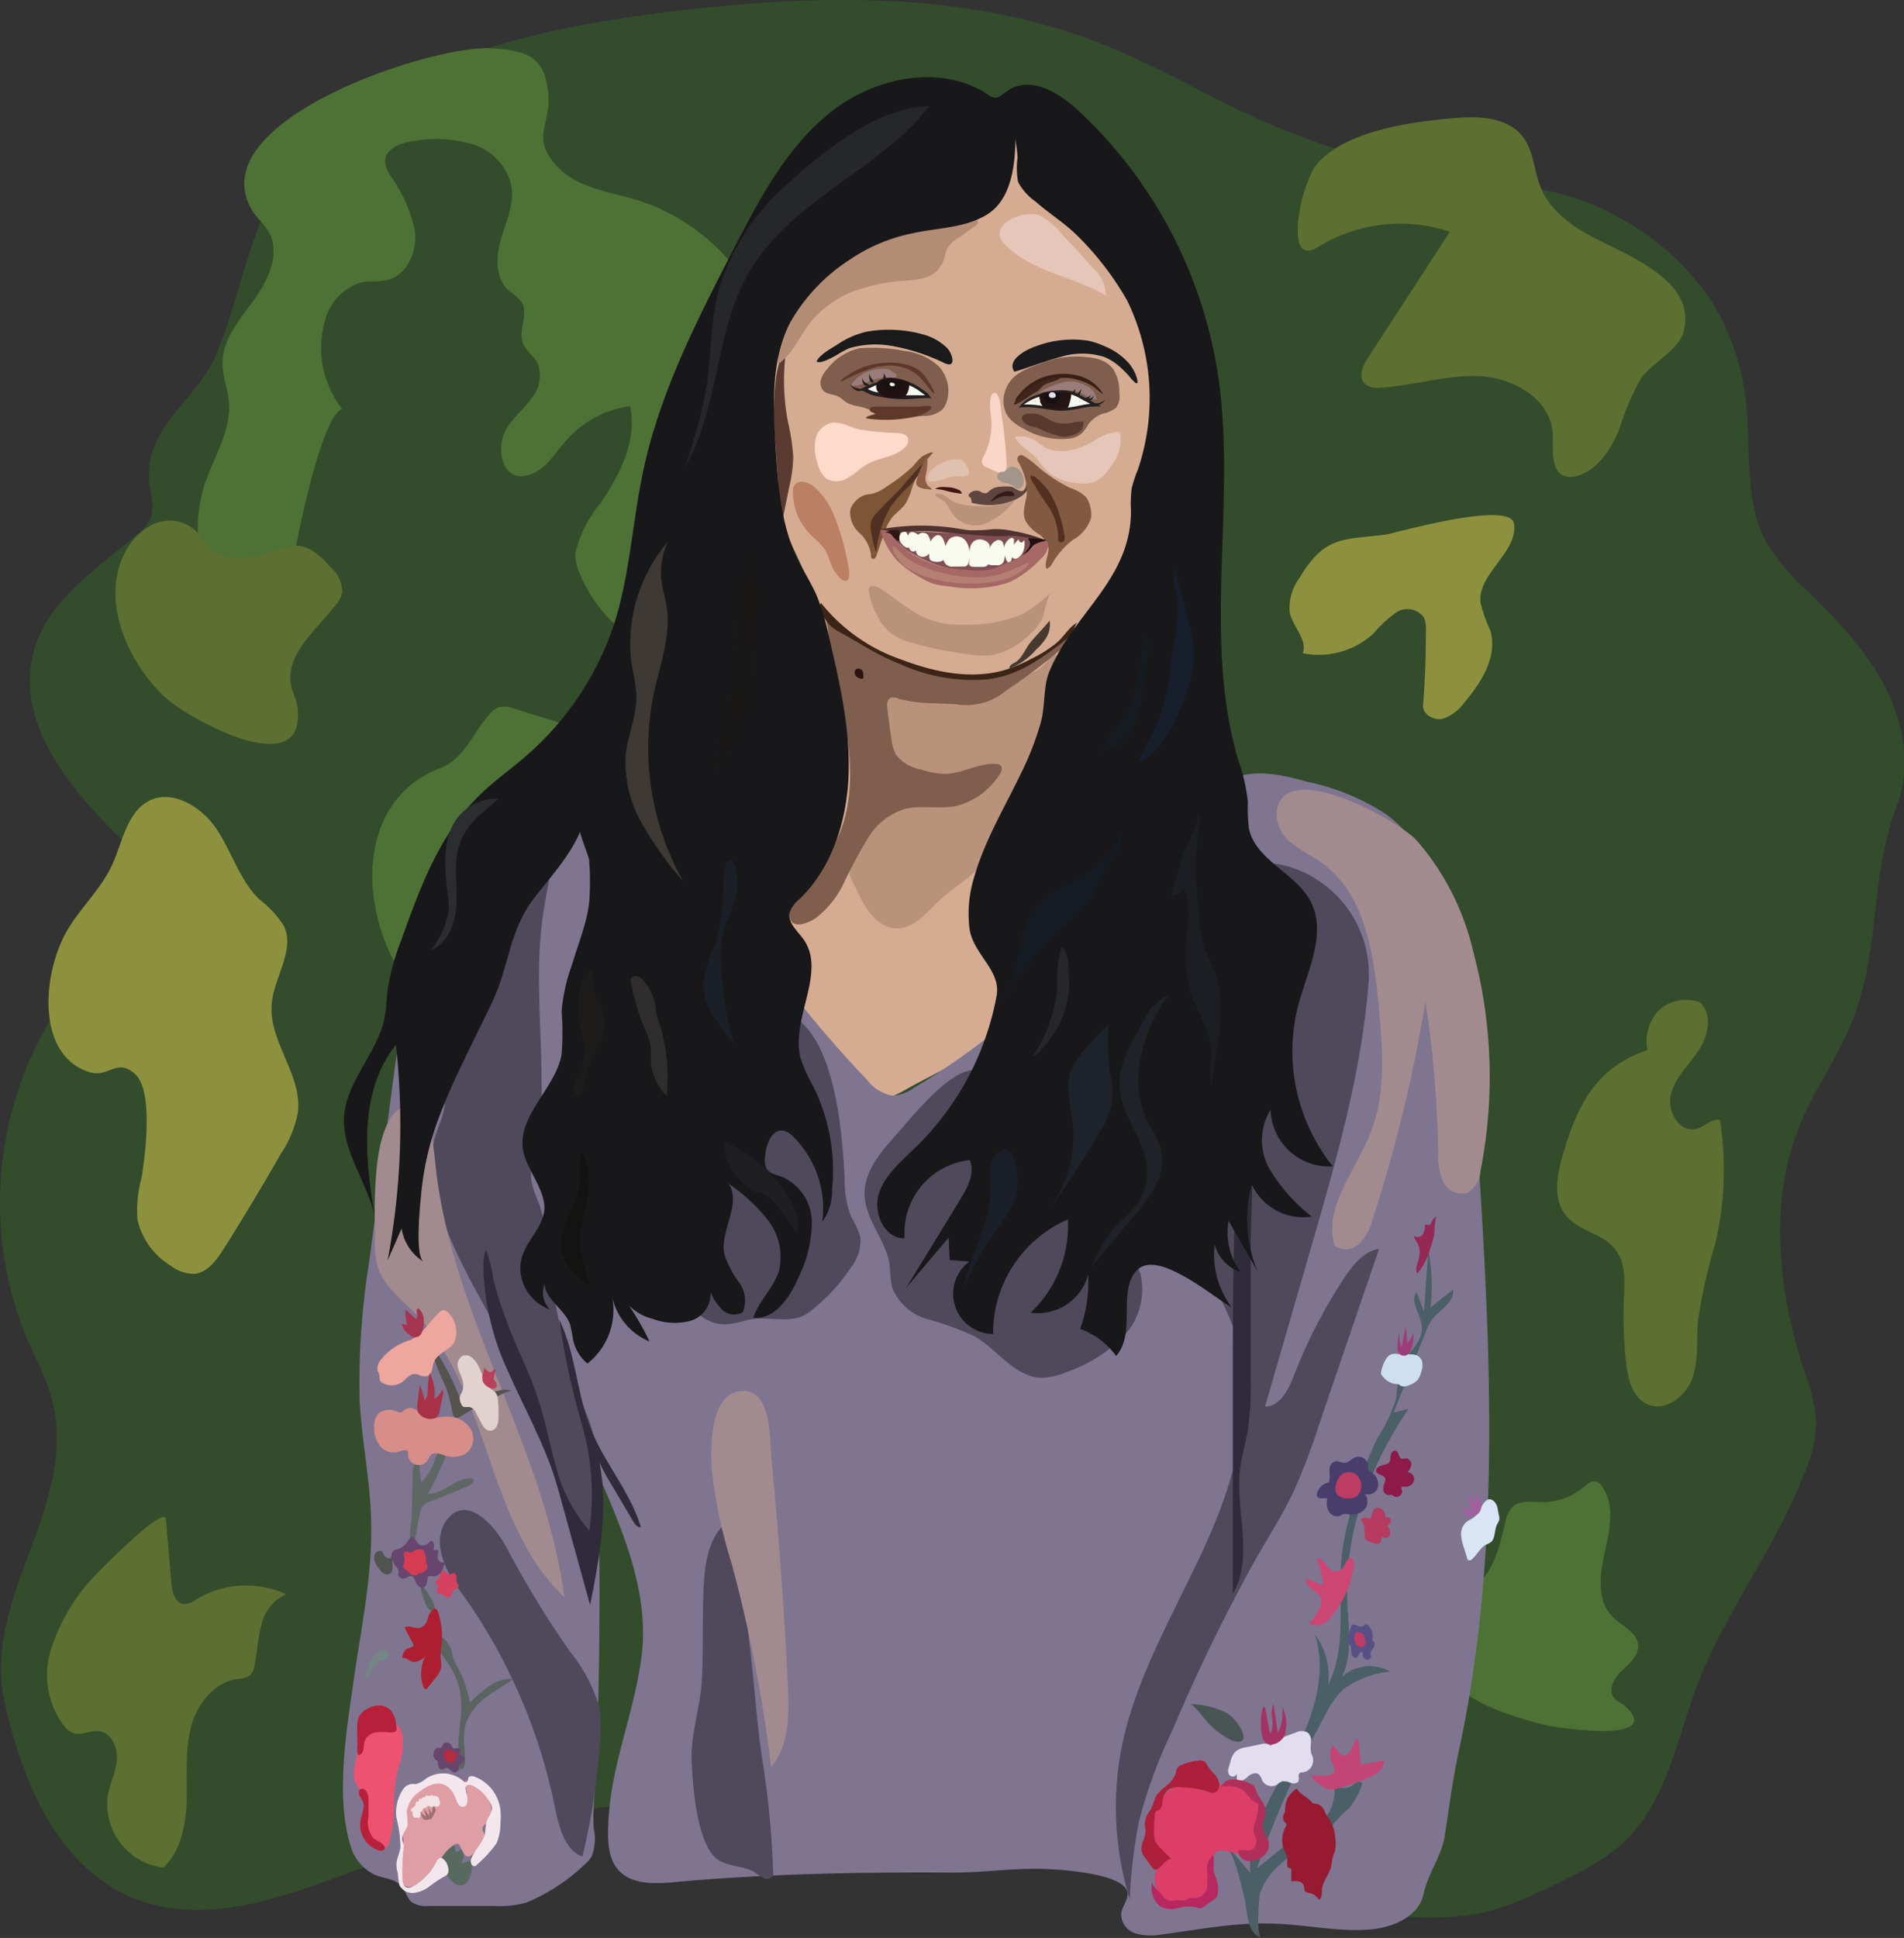 <svg xmlns="http://www.w3.org/2000/svg" viewBox="0 0 177.98 181.11"><rect x="0" y="0" width="177.98" height="181.11" fill="#333333" stroke="none"/><defs><style>.cls-1{fill:#334c2c;}.cls-2{fill:#4e7235;}.cls-3{fill:#5d6f31;}.cls-4{fill:#8d913e;}.cls-5{fill:#d5ac92;}.cls-6{fill:#1b1a1c;}.cls-7{fill:#1a1a1a;}.cls-8{fill:#805e4d;}.cls-9{fill:#381e15;}.cls-10{fill:#9a7d7a;}.cls-11{fill:#f7fbf2;}.cls-12{fill:#231f20;}.cls-13{fill:#231516;}.cls-14{fill:#141112;}.cls-15{fill:#e3deef;}.cls-16{fill:#57392e;}.cls-17{fill:#40251d;}.cls-18{fill:#5e362a;}.cls-19{fill:#5e3829;}.cls-20{fill:#201214;}.cls-21{fill:#171212;}.cls-22{fill:#feece2;}.cls-23{fill:#5e463f;}.cls-24{fill:#411512;}.cls-25{fill:#37191a;}.cls-26{fill:#f9d6c7;}.cls-27{fill:#dfc1af;}.cls-28{fill:#a2958a;}.cls-29{fill:#7d5636;}.cls-30{fill:#825a42;}.cls-31{fill:#503022;}.cls-32{fill:#532f1f;}.cls-33{fill:#b8927a;}.cls-34{fill:#fddaca;}.cls-35{fill:#e5c6b8;}.cls-36{fill:#453930;}.cls-37{fill:#804f54;}.cls-38{fill:#fafbf0;}.cls-39{fill:#4f322f;}.cls-40{fill:#a56864;}.cls-41{fill:#b58073;}.cls-42{fill:#211113;}.cls-43{fill:#2f1615;}.cls-44{fill:#8e5e47;}.cls-45{fill:#5b3a31;}.cls-46{fill:#3c2416;}.cls-47{fill:#bb7f63;}.cls-48{fill:#2b1311;}.cls-49{fill:#7f7590;}.cls-50{fill:#4f495b;}.cls-51{fill:#302b3a;}.cls-52{fill:#a28b8f;}.cls-53{fill:#5f6764;}.cls-54{fill:#5b6361;}.cls-55{fill:#50534e;}.cls-56{fill:#738585;}.cls-57{fill:#586a60;}.cls-58{fill:#55534e;}.cls-59{fill:#eda79e;}.cls-60{fill:#d78e88;}.cls-61{fill:#a63451;}.cls-62{fill:#a83148;}.cls-63{fill:#e1d2cf;}.cls-64{fill:#b8405a;}.cls-65{fill:#66466f;}.cls-66{fill:#d63c52;}.cls-67{fill:#d5415e;}.cls-68{fill:#ad1f30;}.cls-69{fill:#67466b;}.cls-70{fill:#b72b40;}.cls-71{fill:#ed5371;}.cls-72{fill:#b81f3a;}.cls-73{fill:#de9ea4;}.cls-74{fill:#f4e6ed;}.cls-75{fill:#f1e3e6;}.cls-76{fill:#9d6f71;}.cls-77{fill:#4b5f67;}.cls-78{fill:#495554;}.cls-79{fill:#952854;}.cls-80{fill:#cfdff2;}.cls-81{fill:#8d1a49;}.cls-82{fill:#9b3d78;}.cls-83{fill:#493e6b;}.cls-84{fill:#bc3c63;}.cls-85{fill:#b73a60;}.cls-86{fill:#d9e4f4;}.cls-87{fill:none;}.cls-88{fill:#cc4673;}.cls-89{fill:#a3609e;}.cls-90{fill:#584f84;}.cls-91{fill:#c34575;}.cls-92{fill:#a43263;}.cls-93{fill:#971a31;}.cls-94{fill:#dc3e68;}.cls-95{fill:#ae1f3b;}.cls-96{fill:#b02f5a;}.cls-97{fill:#b6285f;}.cls-98{fill:#b28c75;}.cls-99{fill:#18181a;}.cls-100{fill:#171f2d;}.cls-101{fill:#151b21;}.cls-102{fill:#151b23;}.cls-103{fill:#1b1f29;}.cls-104{fill:#252728;}.cls-105{fill:#1f2228;}.cls-106{fill:#1d232c;}.cls-107{fill:#1b1f23;}.cls-108{fill:#3e3934;}.cls-109{fill:#1a1717;}.cls-110{fill:#2c2d2f;}.cls-111{fill:#1e1c1a;}.cls-112{fill:#2f2d2e;}.cls-113{fill:#1b1f28;}.cls-114{fill:#1e1e23;}.cls-115{fill:#131411;}</style></defs><g id="Layer_2" data-name="Layer 2"><g id="Layer_1-2" data-name="Layer 1"><path class="cls-1" d="M168.42,138.28a14,14,0,0,0,1.36-5.2,16,16,0,0,0-1.11-4.89c-2.45-7.48-3.4-15.91-.38-23.17,1.13-2.72,2.77-5.17,4.06-7.81,3.79-7.79,2.09-14.35,5-22,1.36-3.64.56-7.85-1.26-11.26s-4.56-6.2-7.3-8.88a19.49,19.49,0,0,1-3.61-4.28c-2-3.56-1.57-8-1.88-12.05a22.19,22.19,0,0,0-3.5-10.87,24.22,24.22,0,0,0-8.38-7.5c-6-3.43-11.48-2.94-18.06-4.28A74.24,74.24,0,0,1,119,11.73c-5.46-2.34-10.57-5.49-16.09-7.66C90.78-.71,77.39-.55,64.51.87c-9,1-18,2.61-26.24,6.47-4.63,2.18-9.08,5.19-11.92,9.57-3.16,4.9-3.9,10.84-6.11,16.16-1.88,4.51-7,6.85-6.25,12.37a6.19,6.19,0,0,1,.14,2.89,4.07,4.07,0,0,1-1.27,1.58C9.12,53.11,4.51,56,3.17,60.82,1.28,67.59,6.73,74,11.7,78.77c-.89,2.41-.18,4.52-.91,7-.82,2.77-3,5.13-4.68,7.38A33.39,33.39,0,0,0,2.55,125.2c1,2.2,2.15,4.33,2.55,6.71,1.61,9.53-6.74,17.65-4.67,27.15,1.8,8.27,5.86,17.68,15.21,19.21,6.34,1,12.6-1.68,18.64-3.85a118.83,118.83,0,0,1,80.62.42c7.18,2.66,14.43,5.12,22.29,4.14,3.15-.4,6.06-1.83,8.9-3.24a24.33,24.33,0,0,0,5.29-3.21c4.66-4.06,5.4-10.56,7.65-16C161.67,150.23,165.81,144.74,168.42,138.28Z"/><path class="cls-2" d="M23.6,19.71c.41.66,1,1.16,1.44,1.81,1.22,2,.12,4.53-1.23,6.41s-3.06,3.78-3,6.09c0,1.17.47,2.29.58,3.45.27,2.75-1.42,5.26-2.3,7.89a14.24,14.24,0,0,0,7.05,16.73c-.59-.29,3-22.61,5.83-23.89a9.26,9.26,0,0,1-1.56-8.34,5,5,0,0,1,3.44-3.49c.77-.14,1.58,0,2.34-.2,1.87-.45,2.83-2.67,2.6-4.58a14,14,0,0,0-2.33-5.23A2.53,2.53,0,0,1,36,15.08c0-1.2,1.49-1.75,2.68-1.9a12.15,12.15,0,0,1,5.47.29,5.35,5.35,0,0,1,3.64,3.81c.32,1.7-.45,3.39-.94,5s-.6,3.71.69,4.87a5.77,5.77,0,0,1,1.2,1.05c.71,1.11-.33,2.64.14,3.87.27.72,1,1.17,1.36,1.84a3.24,3.24,0,0,1-.57,3.33c-.7,1-1.65,1.73-2.28,2.74-1.18,1.89-.49,5.57,2.5,4.23,1.29-.58,2-1.91,3-3a9.77,9.77,0,0,1,6-3.26c.7,3.19-.93,6.4-2.77,9.09a11.6,11.6,0,0,0-2.33,4.6c-.3,2,3.22,7.45,5.47,7.59a2.38,2.38,0,0,0,1.27-.42,12.07,12.07,0,0,0,5.59-7.5c1.07-4.36-.38-8.89-.92-13.35s.28-9.76,4.18-12a18.67,18.67,0,0,0-9.37-7.11c-2.56-.87-5.89-1.16-7.86-3.22-2.57-2.71-.71-3.86-.88-6.67C51,5.47,49.58,4.71,45.85,4.51,40.27,4.22,18.51,11.36,23.6,19.71Z"/><path class="cls-3" d="M121.33,20.87c-.14,1.85.25,3.22,1.86,2.22a14.72,14.72,0,0,1,12.34-1.44L127.9,33.4c-.5.76-1,1.87-.3,2.5a1.91,1.91,0,0,0,1.43.33c3.14-.18,6.22-1.24,9.37-1.07s6.58,2.21,6.74,5.35c.08,1.49-.26,3.55,1.17,4a1.92,1.92,0,0,0,1,0c1.94-.49,3.2-2.38,4-4.24a25.85,25.85,0,0,1,2.05-4.85c.94-1.41,3.58-2.74,4-4.35,1.36-4.75-5.09-7.14-8.34-8.84-2.09-1.09-4.14-2.55-5-4.72-.64-1.56-.65-3.4-1.67-4.73-1.35-1.75-3.89-1.94-6.09-1.77-3.93.31-11.06,1.16-13.5,4.79A14.23,14.23,0,0,0,121.33,20.87Z"/><path class="cls-4" d="M121.48,54a4.69,4.69,0,0,0-.92,3.23c.28,1.34,1.67,2.52,1.22,3.82a7.54,7.54,0,0,0,6.66-1.9,11.08,11.08,0,0,1,2.12-1.94,1.89,1.89,0,0,1,2.54.49,2.39,2.39,0,0,1,.19,1.13c0,2.37-.07,4.75-.27,7.12,0,.85,1,1.4,1.85,1.22a4.08,4.08,0,0,0,2-1.5c1.62-1.9,3.15-4.35,2.44-6.75a14.24,14.24,0,0,1-.92-2.61c-.28-2.72,3.49-4.64,3.14-7.35-.3-2.24-10.9.8-12,1C125.67,50.45,123.85,50,121.48,54Z"/><path class="cls-3" d="M11.51,52a5.84,5.84,0,0,1,2.81-3,3.57,3.57,0,0,1,3.94.58c.41.42.68,1,1.08,1.39,1.53,1.68,4.26,1.29,6.39.5a5.53,5.53,0,0,1,1.89-.47C29,51,30,52,30.9,53A3.12,3.12,0,0,1,32,55.34a2.74,2.74,0,0,1-.66,1.26c-1.85,2.34-4.76,4.64-4.1,7.56.15.66.48,1.27.57,1.94.9,7.35-10.55.89-12.56-1.09C12,61.83,9.5,56.39,11.51,52Z"/><path class="cls-2" d="M134.16,155.45c-.92-1.33-1.49-3.18-.61-4.54s2.87-1.64,4.24-2.62c1.86-1.33,2.37-3.8,2.92-6a2.79,2.79,0,0,1,.73-1.51c.68-.6,1.72-.41,2.63-.4A6,6,0,0,0,148,139c.35-.29.75-.65,1.19-.54a1.13,1.13,0,0,1,.6.5c1.19,1.74.68,4.08.21,6.14s-.74,4.51.74,6c.88.88,2.34,1.45,2.4,2.69,0,1-.85,1.69-1.56,2.36s-1.32,1.81-.68,2.55c.26.32.68.45,1,.73,3.9,3.62-6.73,2-7.45,1.78C140.52,160.21,136.55,158.94,134.16,155.45Z"/><path class="cls-3" d="M146,108.23c-.52,1.82-.79,4,.42,5.42s3.33,1.62,4.48,3,.95,3.15.89,4.82a41.24,41.24,0,0,0,.21,5.88c.17,1.51.59,3.26,2,3.88,1.63.74,3.54-.68,4.17-2.36s.41-3.54.54-5.32a49.28,49.28,0,0,1,1.64-7.37,30.24,30.24,0,0,0,.43-11.53c-.79-.12-1.44.65-2.22.85-1.58.4-2.78-1.7-2.36-3.27s1.7-2.74,2.6-4.09,1.31-3.38.09-4.47a3.76,3.76,0,0,0-3.83.75A4.19,4.19,0,0,0,154,98.13C149.11,99.78,147.39,103.35,146,108.23Z"/><path class="cls-3" d="M8.42,147.73a18.13,18.13,0,0,0-3.68,6.48A7.92,7.92,0,0,0,6,161.31a2,2,0,0,0,.8.63c.78.3,1.64-.26,2.47-.15,1.14.15,1.75,1.51,1.66,2.66s-.65,2.21-.86,3.34a6,6,0,0,0,5.21,6.75c1.63-1.57,2.1-4,2.17-6.25s-.17-4.56.37-6.76,2.15-4.34,4.4-4.63a2.14,2.14,0,0,0,1.12-.31,1.51,1.51,0,0,0,.44-.89c.28-1.26.3-2.57.65-3.81a4.06,4.06,0,0,1,2.32-2.9,9,9,0,0,0-8.38.46,2,2,0,0,1-1.22.45c-.8-.1-1.06-1.12-1.13-1.92l-.51-6C15.37,140.49,8.63,147.47,8.42,147.73Z"/><path class="cls-4" d="M6.45,86.67c1.25-2,3-3.65,4-5.78s1.4-5.07,3.59-6.1,4.92.69,6.28,2.8,2.1,4.64,3.88,6.42a10,10,0,0,1,2.33,2.5c1.09,2.27-.91,4.79-1.13,7.29-.32,3.48,2.82,6.59,2.46,10.07a10.14,10.14,0,0,1-1.56,3.88q-2.61,4.55-5.41,9c-.65,1-1.49,2.18-2.71,2.3a3.61,3.61,0,0,1-2.24-.78A6.78,6.78,0,0,1,12.85,114a11.7,11.7,0,0,1,.37-3.89c.35-2,1.14-8.1-.56-9.7s-2.47.29-4.2-.19C3.27,98.73,3.91,90.71,6.45,86.67Z"/><path class="cls-2" d="M41.17,71.78c2.15-.81,3.06-3.29,4.55-5a2.19,2.19,0,0,1,.89-.68,2.41,2.41,0,0,1,1.47.13l4.63,1.43a2.56,2.56,0,0,1,1.8,1.23,2.43,2.43,0,0,1,0,1.46,33.5,33.5,0,0,1-2.71,7.25c-.91,1.78-2,3.61-1.89,5.61.06.83.33,1.64.34,2.48,0,2.33-4.33,8.54-6.73,9-2.67.54-6.06-3.38-7.1-5.68C33.41,82.4,34.4,74.32,41.17,71.78Z"/><path class="cls-5" d="M82,16.79c-4.22,2.17-8,5.48-9.85,9.86A23.23,23.23,0,0,0,70.67,36,36.2,36.2,0,0,0,73.16,49c1.17,2.85,2.8,5.55,3.38,8.57.73,3.71-.2,7.57-1.68,11.06s-3.49,6.72-5.08,10.15c-.81,1.75-1.53,3.69-1.12,5.57a9.48,9.48,0,0,0,1.73,3.35q4.81,7,10,13.65a3.44,3.44,0,0,0,1.25,1.15c1,.42,2.07-.13,3-.66C87.74,100.07,92.7,98,94.88,95c1.2-1.61,1.57-4.68,2.14-6.59q1.1-3.71,2-7.45a27.49,27.49,0,0,0,1.11-7c0-2.29-.6-4.63-.18-6.88a33,33,0,0,1,2.36-6.25,74.62,74.62,0,0,0,5.4-22.15,29.92,29.92,0,0,0-.07-6.95c-.74-4.92-3.41-9.29-6.13-13.37-2-2.92-3.61-6.69-7.84-5.6A55.44,55.44,0,0,0,82,16.79Z"/><path class="cls-6" d="M101.77,31.85a9.63,9.63,0,0,0-4.9.5c-.82.26-2.83,1.25-2.05,2.39,1.45-.42,2.84-1,4.31-1.38a6.83,6.83,0,0,1,4.1,0,5.19,5.19,0,0,1,1.6,1.06c.24.22.47.46.7.71a4.13,4.13,0,0,0,.64.68s0,0,.08,0c.25.05-.13-.94-.18-1a3.82,3.82,0,0,0-.67-1,6.13,6.13,0,0,0-2-1.39A8.21,8.21,0,0,0,101.77,31.85Z"/><path class="cls-7" d="M78.24,33.16a9.53,9.53,0,0,1,1.15-.62A8.71,8.71,0,0,1,83,32.27a18.48,18.48,0,0,1,5.3,1.67c1.2.53.67-1,.23-1.42a5.09,5.09,0,0,0-2.3-1.28A11.86,11.86,0,0,0,81,31a8.15,8.15,0,0,0-2.67,1.16c-.57.37-1.76,1-2,1.63C76.65,34,77.49,33.59,78.24,33.16Z"/><path class="cls-8" d="M93.9,36.75a2.62,2.62,0,0,0,.33,2.18A3.79,3.79,0,0,0,95.58,40a7,7,0,0,0,4.33,1,2.21,2.21,0,0,0,1.25-.54,5.19,5.19,0,0,0,.58-.81,2.86,2.86,0,0,1,1.37-1,2.83,2.83,0,0,0,1.25-.58,1.89,1.89,0,0,0,.27-1.37,3.85,3.85,0,0,0-.59-2.24,2.82,2.82,0,0,0-1.49-.93A8.86,8.86,0,0,0,97.2,34C95.7,34.53,94.34,35.07,93.9,36.75Z"/><path class="cls-9" d="M103,36.75a4.18,4.18,0,0,1-.42-.31,3.81,3.81,0,0,0-.73-.51,5.21,5.21,0,0,0-1.8-.58,5,5,0,0,0-3.19.69,9.27,9.27,0,0,0-1.27,1l-.7.6a.94.94,0,0,1,.31-.68,5,5,0,0,1,2.69-1.82,5.61,5.61,0,0,1,3,0,3.8,3.8,0,0,1,2.3,1.79A.54.54,0,0,0,103,36.75Z"/><path class="cls-10" d="M97.08,36.73A7.74,7.74,0,0,1,100,36.5a3.49,3.49,0,0,1,1.06.25c.48.22.92.6,1.44.57a1.66,1.66,0,0,0-1.1-1.32,2.83,2.83,0,0,0-2-.27A7.37,7.37,0,0,0,97.08,36.73Z"/><path class="cls-11" d="M99,38.26c-.43,0-.86-.09-1.29-.16L97,38a8.4,8.4,0,0,0-1-.07h-.62A3.94,3.94,0,0,1,97,37a5.79,5.79,0,0,1,2-.36,3.85,3.85,0,0,1,.48,0,3.5,3.5,0,0,1,.88.18,4.18,4.18,0,0,1,.64.31l1.38.74a8.9,8.9,0,0,0-1.54.2,9.47,9.47,0,0,1-1.59.2Z"/><path class="cls-12" d="M99,36.49v.25l.47,0a3.25,3.25,0,0,1,.85.18,3.93,3.93,0,0,1,.62.3l.86.46.14.07c-.38,0-.75.11-1.12.17a7.85,7.85,0,0,1-1.57.2H99c-.42,0-.85-.09-1.27-.15L97,37.87a8.09,8.09,0,0,0-1-.07h-.3a4.86,4.86,0,0,1,1.38-.7,5.47,5.47,0,0,1,2-.36v-.25m0,0a5.72,5.72,0,0,0-2,.38,3.23,3.23,0,0,0-1.87,1.26c0-.07.39-.08.64-.08H96a7.93,7.93,0,0,1,1,.07c.68.09,1.34.22,2,.26h.26c1.09,0,2.14-.4,3.22-.4l.46,0-1.87-1c-.21-.11-.43-.22-.65-.31a3.68,3.68,0,0,0-.92-.19l-.49,0Z"/><path class="cls-13" d="M97.22,37.54a3,3,0,0,0,.16.31c.26.36.75.31,1.15.35s.53,0,.8,0a.68.68,0,0,0,.44-.09c.16-.12.16-.32.22-.5a2.32,2.32,0,0,0,.13-.58.37.37,0,0,0,0-.18c0-.09-.18-.11-.29-.12a11.83,11.83,0,0,0-1.68-.09c-.29,0-1,0-1,.42a1,1,0,0,0,.08.34Z"/><path class="cls-14" d="M98,37.65a.88.88,0,0,0,.4.05.69.69,0,0,0,.39-.1.78.78,0,0,0,.27-.45.4.4,0,0,0,0-.24.24.24,0,0,0-.16-.18.53.53,0,0,0-.25,0,2.52,2.52,0,0,0-.67,0c-.24.05-.41.14-.38.41A.63.63,0,0,0,98,37.65Z"/><path class="cls-15" d="M98.25,37.18a.45.45,0,0,0,.16,0,.32.32,0,0,0,.21-.06.19.19,0,0,0,.07-.16.33.33,0,0,0-.43-.29A.26.26,0,0,0,98.25,37.18Z"/><path class="cls-16" d="M95.93,38.7a.47.47,0,0,0-.41.29.44.44,0,0,0,.09.33,1.4,1.4,0,0,0,.7.49c.19.06.4.09.6.16a6,6,0,0,1,.58.26,8.82,8.82,0,0,0,1.12.41,3,3,0,0,0,.88.18,2.52,2.52,0,0,0,1-.24,1.29,1.29,0,0,0,.69-.54,1.43,1.43,0,0,0,.09-.5.19.19,0,0,0,0-.13.15.15,0,0,0-.12,0,3,3,0,0,0-.84.08,4.68,4.68,0,0,1-1,.1,2.94,2.94,0,0,1-1-.25c-.28-.13-.54-.31-.82-.44A2.26,2.26,0,0,0,95.93,38.7Z"/><path class="cls-17" d="M97.75,35.52a3.27,3.27,0,0,1,1.47-.28c-.48.48-1.31.43-1.81.89a3.82,3.82,0,0,1-.45.45,3.47,3.47,0,0,1-.33.18,4.07,4.07,0,0,0-.55.37l-.47.29-.67.39s-.12,0-.15,0a.11.11,0,0,1,0-.12,4.37,4.37,0,0,1,.49-.56,2.29,2.29,0,0,0,.27-.27,1.6,1.6,0,0,1,.16-.23A4.75,4.75,0,0,1,97.75,35.52Z"/><path class="cls-8" d="M77.3,34.51a2.61,2.61,0,0,0-.57,1,1.11,1.11,0,0,0,.23,1c.39.39,1.05.32,1.52.61a5.34,5.34,0,0,1,.53.41c.64.46,1.51.4,2.21.74.28.14.53.34.81.46a3.28,3.28,0,0,0,1.39.22c1,0,2,0,2.93-.08A2.65,2.65,0,0,0,88,38.35a1.9,1.9,0,0,0,.53-.92,3.4,3.4,0,0,0-.75-3.17,5.63,5.63,0,0,0-3.23-1.46,15.42,15.42,0,0,0-4.23-.25A5.33,5.33,0,0,0,77.3,34.51Z"/><path class="cls-18" d="M82.07,34.25l.25,0a4.22,4.22,0,0,1,3.27.65,6.34,6.34,0,0,1,1,1.06c.07.08.66.89.75.81s0,0,0-.06a5.07,5.07,0,0,0-.61-1.15c-.09-.14-.17-.28-.27-.41-1-1.3-3.1-1.4-4.55-1.16a7.06,7.06,0,0,0-3.18,1.45c-.08.06-.16.16-.11.24A17.3,17.3,0,0,1,82.07,34.25Z"/><path class="cls-10" d="M79.58,35.93a.14.14,0,0,0,0,.06.1.1,0,0,0,.11.07,3.4,3.4,0,0,0,1.59-.44,5.35,5.35,0,0,1,1.42-.34c.15,0,1,.09,1.1-.11s-.57-.6-.75-.66a2.19,2.19,0,0,0-1,0A3.42,3.42,0,0,0,79.58,35.93Z"/><path class="cls-19" d="M85.87,38l-4.06,0a.74.74,0,0,0-.36.06.27.27,0,0,0-.13.32c.09.18.41.14.48.33a3.28,3.28,0,0,0-.75.24s-.07,0-.08.07.07.09.14.1A12.79,12.79,0,0,0,85.25,39a3.6,3.6,0,0,0,1.66-.68.39.39,0,0,0,.15-.21C87.12,37.8,86.07,38,85.87,38Z"/><path class="cls-11" d="M84.4,37.18A13.7,13.7,0,0,1,82.28,37a5,5,0,0,1-.77-.17,4.68,4.68,0,0,1-.45-.2,2.93,2.93,0,0,0-.4-.19c.25-.09.48-.2.72-.31a4.82,4.82,0,0,1,1.29-.45,3.68,3.68,0,0,1,.66-.06h.35a4.66,4.66,0,0,1,2.32.86l.57.42a2.55,2.55,0,0,1,.18.21v0h-.4c-.33,0-.65,0-1,.05s-.61,0-.92,0Z"/><path class="cls-12" d="M83.34,35.7h.33a4.47,4.47,0,0,1,2.25.83l.32.23.24.18h-.12c-.33,0-.67,0-1,0s-.61,0-.91,0H84.4a13.27,13.27,0,0,1-2.1-.22,4.79,4.79,0,0,1-.75-.17,2.86,2.86,0,0,1-.44-.2L81,36.4l.45-.2a4.87,4.87,0,0,1,1.26-.45,3.49,3.49,0,0,1,.65,0m0-.25a3.87,3.87,0,0,0-.69,0,12.74,12.74,0,0,0-2.11.8,3.65,3.65,0,0,1-.55.13h.16c.5,0,.85.32,1.32.48a5,5,0,0,0,.79.17,13,13,0,0,0,2.14.23h.06c.64,0,1.27-.1,1.9-.1a4.36,4.36,0,0,1,.72,0c-.06,0-.34-.42-.44-.49l-.57-.42a4.7,4.7,0,0,0-2.38-.88Z"/><path class="cls-20" d="M82.1,36.67a1.38,1.38,0,0,0,.89.51,4.11,4.11,0,0,0,1.05,0,1.23,1.23,0,0,0,.39-.07.83.83,0,0,0,.43-.47A2.29,2.29,0,0,0,85,36a.37.37,0,0,0,0-.21.38.38,0,0,0-.23-.16,4.89,4.89,0,0,0-1.41-.32,2,2,0,0,0-1.26.31A.8.8,0,0,0,82.1,36.67Z"/><path class="cls-21" d="M82.56,35.93a.44.44,0,0,0,.13.39.72.72,0,0,0,.37.21,1.23,1.23,0,0,0,.86-.11.32.32,0,0,0,.16-.14.42.42,0,0,0,0-.15.56.56,0,0,0-.07-.38.5.5,0,0,0-.29-.14C83.48,35.57,82.63,35.56,82.56,35.93Z"/><path class="cls-22" d="M83.36,35.75a.17.17,0,0,0-.19.12.2.2,0,0,0,.11.2.29.29,0,0,0,.24,0l.08,0a.17.17,0,0,0,0-.23.29.29,0,0,0-.24-.06"/><path class="cls-12" d="M101.87,37.77c.3-.05.52-.07.78-.09a1.48,1.48,0,0,0,.69-.36h0a1.38,1.38,0,0,1-.65.54.76.76,0,0,1-.84-.08Z"/><path class="cls-12" d="M100.57,36.93a.38.38,0,0,0,.13-.12,1.31,1.31,0,0,1,.12-.13c.09-.08.18-.22.28-.32h0a2.45,2.45,0,0,1-.15.43c0,.08-.06.16-.14.21s-.23,0-.28-.06Z"/><path class="cls-12" d="M101.44,37.38a1,1,0,0,1,.44-.14.79.79,0,0,0,.39-.26h0a.75.75,0,0,1-.32.43.38.38,0,0,1-.53,0Z"/><path class="cls-12" d="M100.14,36.82c0-.06,0-.09.06-.13a.36.36,0,0,1,.11-.1,1.29,1.29,0,0,0,.2-.25h0a.77.77,0,0,1-.07.36.39.39,0,0,1-.1.16c-.06,0-.18.07-.24,0Z"/><path class="cls-12" d="M101.26,37.29l0,0,0,0c.08,0,.11-.07.17-.09l.19-.06a1.1,1.1,0,0,0,.35-.24h0a.89.89,0,0,1-.27.4.54.54,0,0,1-.22.13.26.26,0,0,1-.27-.08l0,0h0l0,0Z"/><path class="cls-12" d="M80.58,36.48a.61.61,0,0,1-.65-.06.9.9,0,0,1-.43-.51h0a1,1,0,0,0,.48.34,1.14,1.14,0,0,1,.57.21Z"/><path class="cls-12" d="M81.25,36a.36.36,0,0,1-.53-.13.59.59,0,0,1-.08-.54h0a.54.54,0,0,0,.2.4,3.19,3.19,0,0,1,.38.24Z"/><path class="cls-12" d="M81.67,35.76a.37.37,0,0,1-.39-.33.89.89,0,0,1,0-.51h0a.93.93,0,0,0,.16.41.74.74,0,0,1,.22.4Z"/><path class="cls-12" d="M82.61,35.45c-.08-.14-.08-.19,0-.27a.86.86,0,0,0,0-.28h0a.5.5,0,0,1,.16.28.21.21,0,0,1-.15.3Z"/><path class="cls-23" d="M94.5,46.86l-.65.19a6.18,6.18,0,0,1-2.74,0,.67.67,0,0,1-.34-.13c.12-.05,0-.24,0-.33s-.25-.17-.23-.3a.37.37,0,0,1,.07-.14.88.88,0,0,1,1-.23,1,1,0,0,0,.53.18c.14,0,.24-.14.35-.23a1.58,1.58,0,0,1,1-.38,4.25,4.25,0,0,1,1.07,0c.31.09.73.52,1.06.37S96,45,96,44.64a2.25,2.25,0,0,0-.08-.52,4.14,4.14,0,0,0-.19-.49l-.34-.76L96,44.18a1.65,1.65,0,0,1,.2,1.41,2.71,2.71,0,0,1-1.09,1A2.81,2.81,0,0,1,94.5,46.86Z"/><path class="cls-24" d="M88.69,45.54a2.4,2.4,0,0,1,1.09.33l.14.25a.34.34,0,0,1-.2,0,9.34,9.34,0,0,1-1.28-.25,4.11,4.11,0,0,0-1-.17C87.68,45.44,88.37,45.52,88.69,45.54Z"/><path class="cls-25" d="M93.76,46l.25-.08a1.25,1.25,0,0,1,.43,0,.54.54,0,0,1,.36.23.2.2,0,0,1,0,.11c0,.2-.7.07-.85.09a2.61,2.61,0,0,0-1,.37.47.47,0,0,1-.34.1s.48-.5.55-.54A2.42,2.42,0,0,1,93.76,46Z"/><path class="cls-26" d="M92.6,38.65a6.63,6.63,0,0,1-.5,3.7c-.19.34-.44.74-.24,1.06a.84.84,0,0,0,.44.29l1,.44a.72.72,0,0,0,.43.08c.33-.07.39-.5.37-.84a43.53,43.53,0,0,0-.51-4.82c0-.28-.15-2-.68-1.83S92.57,38.29,92.6,38.65Z"/><path class="cls-27" d="M86.7,44.74a.26.26,0,0,0,0,.15A.31.31,0,0,0,87,45c.89.06,1.71-.57,2.6-.5.31,0,.68.12.88-.12s.06-.57-.1-.82a4.15,4.15,0,0,0-.3-.43.68.68,0,0,0-.2-.18.57.57,0,0,0-.26,0,3.17,3.17,0,0,0-1.74.4C87.4,43.59,86.68,44.15,86.7,44.74Z"/><path class="cls-28" d="M94.15,43.82a1.27,1.27,0,0,1-.34.27c-.12,0-.26,0-.37.06a.43.43,0,0,0-.12.64,1.07,1.07,0,0,0,.64.35,2.14,2.14,0,0,1,.7.23c.18.12.34.32.55.31a.45.45,0,0,0,.35-.23,1.13,1.13,0,0,0,.11-.83C95.51,44,94.83,43.25,94.15,43.82Z"/><path class="cls-29" d="M87,42.28a6.91,6.91,0,0,0-.78.36,7.57,7.57,0,0,0-.87.92,15.44,15.44,0,0,1-2.49,1.92,3.8,3.8,0,0,1-1.35.67,6.37,6.37,0,0,0-.63.1,1.85,1.85,0,0,0-.72.41,2,2,0,0,0-.68,1,2.53,2.53,0,0,0,.83,2.12,3.37,3.37,0,0,1,1.1,2c0,.18,0,.42.19.45s.28-.16.33-.32l.61-1.78a5.7,5.7,0,0,1,.83-1.74c.39-.47.92-.81,1.27-1.31a5.75,5.75,0,0,0,.59-1.42,9.62,9.62,0,0,1,2-3.38"/><path class="cls-30" d="M95.42,42.53a.36.36,0,0,0-.31.34.7.7,0,0,0,.1.34A5.71,5.71,0,0,1,96,46c-.07.9-.52,1.84-.14,2.66A3.33,3.33,0,0,0,97,49.86a2.14,2.14,0,0,1,1,1.3c.08.67-.42,1.37-.17,2a.89.89,0,0,0,.48-.42,7.54,7.54,0,0,1,2-2.3,3.6,3.6,0,0,0,1.67-2,2.72,2.72,0,0,0-.1-1.2,2,2,0,0,0-.36-.77,3.42,3.42,0,0,0-1.46-.86,14.08,14.08,0,0,1-3.46-2.37C96.39,43.11,95.68,42.49,95.42,42.53Z"/><path class="cls-31" d="M84.52,45.86A7.56,7.56,0,0,0,86.6,43a26.9,26.9,0,0,0-2.33,2.56c-.78.81-1.61,1.58-2.36,2.43a2.34,2.34,0,0,0-.47.69,2.16,2.16,0,0,0,0,1,8.24,8.24,0,0,0,.46,1.9,10.26,10.26,0,0,1,1.4-4.28A14.41,14.41,0,0,1,84.52,45.86Z"/><path class="cls-32" d="M98,47.34a5.44,5.44,0,0,1,.92,2.9.48.48,0,0,0,.08.38.32.32,0,0,0,.48-.14.92.92,0,0,0,0-.57,13.29,13.29,0,0,0-.89-3,5.74,5.74,0,0,0-1.13-1.7c-.17-.17-.79-.83-1.06-.77s.24.79.37,1C97.12,46.1,97.56,46.7,98,47.34Z"/><path class="cls-33" d="M87.66,46.5l0,0c.13.08.28.13.41.21.48.28.66.87,1,1.33a2.58,2.58,0,0,0,3.34.74,7,7,0,0,0,2.51-2.09,7,7,0,0,1-3.32.61A7.48,7.48,0,0,1,89.35,47c-.64-.24-1.2-1.11-1.93-.78A.53.53,0,0,0,87.66,46.5Z"/><path class="cls-34" d="M77.81,39.5A2,2,0,0,0,76.24,41a4.45,4.45,0,0,0,.19,2.31,2.4,2.4,0,0,0,.93,1.5,2.07,2.07,0,0,0,2-.21c.61-.38,1.12-.9,1.75-1.25,1.11-.6,2.54-.62,3.45-1.51a.88.88,0,0,0,.3-.93c-.15-.34-.59-.42-1-.45a25,25,0,0,1-3.46-.31C79.59,40,78.75,39.41,77.81,39.5Z"/><path class="cls-35" d="M96.57,41.07a2.51,2.51,0,0,0-1.7-.24c.31.74,1.1,1.14,1.69,1.68s1,1.31,1.7,1.82a4.84,4.84,0,0,0,2.49.83A3.3,3.3,0,0,0,102.4,45a3.67,3.67,0,0,0,1.42-1.4,4,4,0,0,0,.92-2.94.31.31,0,0,0-.09-.21.34.34,0,0,0-.28-.07,4.71,4.71,0,0,0-2.07.8,7.29,7.29,0,0,1-2,.85,4.61,4.61,0,0,1-2.09,0C97.56,41.86,97.13,41.35,96.57,41.07Z"/><path class="cls-33" d="M85.16,57c-.84-.53-1.62-1.15-2.43-1.71-.37-.26-1.51-1-1.52-.1A6.33,6.33,0,0,0,82,57.51a4.52,4.52,0,0,0,1.4,1.75A5.88,5.88,0,0,0,85,60a31.81,31.81,0,0,0,5.47,1.13,8.32,8.32,0,0,0,2.11.12,6.85,6.85,0,0,0,3.7-2,4.77,4.77,0,0,0,1.2-1.56,22.11,22.11,0,0,1,.63-2.19,13.24,13.24,0,0,1-2.49,1.86,12.48,12.48,0,0,1-5.49,1,10.92,10.92,0,0,1-1.81-.07A8,8,0,0,1,85.16,57Z"/><path class="cls-36" d="M98.11,58a2.29,2.29,0,0,1-.25,1.49,4.84,4.84,0,0,1-1,1.21,6.28,6.28,0,0,1-2.51,1.78.45.45,0,0,1,.19-.37,2.88,2.88,0,0,1,.38-.22c.63-.39.91-1.24,1.37-1.81S97.55,58.7,98.11,58Z"/><path class="cls-37" d="M94.3,50l-5.45-.21c-1,0-1.94-.1-2.91-.11a17.5,17.5,0,0,0-3-.09.38.38,0,0,0-.26.13.28.28,0,0,0,.07.32,1,1,0,0,0,.32.16,7,7,0,0,1,1.52,1.08,11.7,11.7,0,0,0,6.18,2.11,7.26,7.26,0,0,0,3.39-.55,10.63,10.63,0,0,0,2.63-2c.11-.11.23-.23.23-.37A6.07,6.07,0,0,0,94.3,50Z"/><path class="cls-38" d="M91.14,50.51a1.15,1.15,0,0,1,.46-.1,1.27,1.27,0,0,1,.63.2c.29.21.3.36.29.7l0,.76c0,.31,0,.66-.3.82a.83.83,0,0,1-.44.09h-.63c-.21,0-.45,0-.55-.21a.5.5,0,0,1,0-.27,4.91,4.91,0,0,1,.09-1.38A1,1,0,0,1,91.14,50.51Z"/><path class="cls-38" d="M94.34,50.37a.43.43,0,0,1,.23-.1.25.25,0,0,1,.21.11.34.34,0,0,1,0,.14,5.79,5.79,0,0,1-.23,1.76.5.5,0,0,1-.09.21.2.2,0,0,1-.19.08.3.3,0,0,1-.18-.21,3.66,3.66,0,0,1-.25-.7A1.36,1.36,0,0,1,94.34,50.37Z"/><path class="cls-38" d="M88.7,50.42l0,0a1,1,0,0,1,.72-.29c1.21,0,1.4,1.69,1.08,2.54a.41.41,0,0,1-.12.19.45.45,0,0,1-.28.09c-.32,0-.64,0-1,0a.8.8,0,0,1-.89-1A2.71,2.71,0,0,1,88.7,50.42Z"/><path class="cls-38" d="M93.14,50.51a.45.45,0,0,1,.54.1.51.51,0,0,1,.1.21,3,3,0,0,1,.13,1c0,.39,0,.86-.52,1a1.08,1.08,0,0,1-.31,0h-.31a.49.49,0,0,1-.44-.17.39.39,0,0,1,0-.24C92.31,51.75,92.46,50.82,93.14,50.51Z"/><path class="cls-38" d="M95.19,50.39a.62.62,0,0,0,.15.25.19.19,0,0,0,.27,0,.53.53,0,0,0,.06-.1.08.08,0,0,1,.1,0,.11.11,0,0,1,0,.07,2.08,2.08,0,0,1-.1.86,1.24,1.24,0,0,1-.52.67.44.44,0,0,1-.37.07.35.35,0,0,1-.21-.27.87.87,0,0,1,0-.36,2.48,2.48,0,0,1,.18-.66C94.83,50.8,95.2,50.42,95.19,50.39Z"/><path class="cls-38" d="M87.65,50a.49.49,0,0,1,.32.12.91.91,0,0,1,.24.36c.23.5.5,1.8-.31,2a1.48,1.48,0,0,1-.59,0,.64.64,0,0,1-.33-.13.61.61,0,0,1-.12-.37,3,3,0,0,1,.12-1.3A1,1,0,0,1,87.65,50Z"/><path class="cls-38" d="M85.2,49.71a.46.46,0,0,0-.28.25.92.92,0,0,0-.09.37,1.94,1.94,0,0,0,.17.92.49.49,0,0,0,.24.27.38.38,0,0,0,.41-.12,1.16,1.16,0,0,0,.2-.4c.09-.27.22-.64.05-.9A.86.86,0,0,0,85.2,49.71Z"/><path class="cls-38" d="M86.69,49.94a1,1,0,0,1,.19.34,2.07,2.07,0,0,1,.18.88,1,1,0,0,1-.41.76.71.71,0,0,1-.55.11.64.64,0,0,1-.43-.34,1.1,1.1,0,0,1-.06-.26,2.33,2.33,0,0,1,.1-1.31A.65.65,0,0,1,86.69,49.94Z"/><path class="cls-38" d="M84.85,50a4,4,0,0,1,.23.84.28.28,0,0,1,0,.18c-.24.54-1-.31-1-.63C84,49.83,84.6,49.28,84.85,50Z"/><path class="cls-39" d="M97.7,50.47a14.41,14.41,0,0,0-3-.84,7.1,7.1,0,0,0-1.84-.18,16.71,16.71,0,0,1-2,.11c-.4,0-.79-.08-1.19-.14a21.19,21.19,0,0,0-7.45.06l0,0s0,.06,0,.07a2.45,2.45,0,0,0,1.11.32c.43,0,.86-.14,1.3-.18a19.77,19.77,0,0,1,3,0c2,.16,4,.42,6,.42a8.86,8.86,0,0,1,1.63,0l2.9.48A3.55,3.55,0,0,0,97.7,50.47Z"/><path class="cls-40" d="M88.25,53a9.79,9.79,0,0,1-2.76-1.08A9.49,9.49,0,0,1,84.24,51a1.87,1.87,0,0,1-.48-.45c-.18-.29-.22-.78-.57-.91a5,5,0,0,0-.9-.13,7.18,7.18,0,0,0,1.6,2.91,10,10,0,0,0,2.33,1.65,6.7,6.7,0,0,0,1,.47,7.39,7.39,0,0,0,1.55.26,11.45,11.45,0,0,0,5.53-.37,9.52,9.52,0,0,0,3-2.23,1.71,1.71,0,0,0,.67-1.4.32.32,0,0,0-.19-.26.36.36,0,0,0-.15,0c-.67,0-.77.3-1.21.72a8,8,0,0,1-1.16.84c-.43.26-.92.39-1.37.61a6.7,6.7,0,0,1-1,.43,6.46,6.46,0,0,1-2.48.11A15.66,15.66,0,0,1,88.25,53Z"/><path class="cls-41" d="M86.3,53.8a12.24,12.24,0,0,0,4.38.72,10.91,10.91,0,0,0,2.79-.26A5.37,5.37,0,0,0,95.92,53a.58.58,0,0,0,.23-.42l-1.42.6c-.39.17-.79.34-1.19.47a7.69,7.69,0,0,1-1.25.25,12.53,12.53,0,0,1-4.3-.39A9.91,9.91,0,0,1,86.38,53a7.12,7.12,0,0,1-1.82-1c-.11-.09-1-1-1.07-1l0,0a1,1,0,0,0,.18.81A3.5,3.5,0,0,0,84.7,53,8.14,8.14,0,0,0,86.3,53.8Z"/><path class="cls-42" d="M96.25,50.3l0,0c.55,0,.94.07,1.49.14,0,.08-.08.12-.16.14a2.53,2.53,0,0,0-1,.4,3.5,3.5,0,0,0-.24.3,2.13,2.13,0,0,1-.74.59,3.71,3.71,0,0,0,.49-.56,1.11,1.11,0,0,0,.18-.38.53.53,0,0,0-.06-.41.34.34,0,0,1-.09-.15C96.09,50.34,96.2,50.27,96.25,50.3Z"/><path class="cls-43" d="M82.73,49.79a.68.68,0,0,1,.68.27,1.63,1.63,0,0,0,.57.51h0c.09,0,.09-.13.08-.21-.06-.33.23-.69-.15-.83A2,2,0,0,0,82.73,49.79Z"/><path class="cls-44" d="M85.66,44.91a9.64,9.64,0,0,1,1-2.28,3.81,3.81,0,0,1,0,1c0,.25-.08.5-.12.75a1.13,1.13,0,0,0,.19,1c.14.14.32.21.39.39C86.59,45.67,85.46,45.73,85.66,44.91Z"/><path class="cls-45" d="M73.57,32.18a8.71,8.71,0,0,0-1,2.92,26.91,26.91,0,0,0-.08,6.53l.18,2.47c.11,1.54.23,3.09.45,4.62l.68-3.33a13,13,0,0,0,.35-2.69,19.32,19.32,0,0,0-.48-3.2A20.46,20.46,0,0,1,73.57,32.18Z"/><path class="cls-46" d="M84.31,61.66c3.13,1.18,6.61,1.9,9.79.9a14.94,14.94,0,0,0,2.32-1A11.38,11.38,0,0,0,98.86,60c.64-.57,1.1-1.44,1.87-1.84-.2.1-.34.75-.49,1a7.83,7.83,0,0,1-.81.82,10.26,10.26,0,0,1-2,1.67A14,14,0,0,1,85.76,63a27.69,27.69,0,0,1-3.92-1.78l-1.9-1a7.54,7.54,0,0,1-2.12-1.43c-.38-.41-1.5-1.92-1.07-2.44A16.44,16.44,0,0,0,84.31,61.66Z"/><path class="cls-47" d="M74.12,45.74a6,6,0,0,0,.48,2.54,6.22,6.22,0,0,0,1.5,2,6,6,0,0,1,1,1.07c.34.54.45,1.18.74,1.74.18.34.72,1.17,1.16,1.2s.42-.69.34-1.15A23,23,0,0,0,77.89,48a7,7,0,0,0-1.76-2.48c-.54-.51-1.77-.86-2,.14C74.13,45.66,74.13,45.7,74.12,45.74Z"/><path class="cls-33" d="M85.68,64.46a4.92,4.92,0,0,0-2.22.51c-1.41.84-1.65,2.78-1.45,4.41s.67,3.32.12,4.86c-.65,1.84-2.64,3-3,5A6.37,6.37,0,0,0,80,83c.79,1.78,2,3.85,4,3.76,1.55-.07,2.63-1.51,3.76-2.57s2.7-2,3.85-3.15a16.18,16.18,0,0,0,3.13-5.93c.62-1.74,1.55-3.35,2.21-5.08.77-2,.41-4.09,1.16-6.13.37-1,.91-2.08.49-3.06-.22,0-.35.23-.43.44-.7,1.88-4.46,2.63-6.18,2.67C89.83,63.94,87.81,64.3,85.68,64.46Z"/><path class="cls-8" d="M81.18,60.62c-.81-.46-1.6-.95-2.44-1.41-.46-.25-1.59-.84-1.56-1.52a1.7,1.7,0,0,0,.11.58c.18.61.09,1.27.21,1.91,1.13,6,3.66,13.45.23,19.2-1,1.64-2.26,3.08-3.35,4.65a2.65,2.65,0,0,0-.56,1.23c-.15,1.8,1.71,1.06,2.5.49a9.1,9.1,0,0,0,2.45-3,47.23,47.23,0,0,1,2.44-4.55,6.11,6.11,0,0,1,3.48-2.63c1.55-.32,3.26.08,4.84-.28a6.87,6.87,0,0,0,3.89-2.88c.19-.28.36-.71.09-.91a.61.61,0,0,0-.33-.1c-1.72-.16-3.34,1-5.06.92a7.86,7.86,0,0,1-2-.4,3.9,3.9,0,0,1-2.35-1.36,3.85,3.85,0,0,1-.43-1.42c-.15-1-.29-2-.4-3a1,1,0,0,1,.15-.81c.26-.26.69-.15,1,0a14.12,14.12,0,0,0,3.18.39l2.09.09a5.75,5.75,0,0,0,4.7-1.28A53.61,53.61,0,0,0,98.79,61,3.62,3.62,0,0,0,100,59.5c-2.34,1.81-4.82,3.75-7.86,4a16.4,16.4,0,0,1-8-1.44A22.27,22.27,0,0,1,81.18,60.62Z"/><path class="cls-48" d="M80.7,63.37a.09.09,0,0,0,0-.06.57.57,0,0,0,0-.13c0-.31,0-.59-.39-.69a.23.23,0,0,0-.14,0c-.39.05-.33.6-.08.77a1,1,0,0,0,.46.17h.06A.1.1,0,0,0,80.7,63.37Z"/><path class="cls-49" d="M44.88,79.3a23.47,23.47,0,0,0-4.3,6.18c-2.43,5-3.19,10.62-3.92,16.14l-2.13,16.15a72.27,72.27,0,0,0-.92,13c.19,3.8,1,7.55,1.08,11.35.15,5.18-1,10.28-1.7,15.39C32.34,162,31.4,168,32.74,172.4a4.3,4.3,0,0,0,2.33,2.82c.84.34,1.88.36,2.47,1.05.38.44.49,1.09.93,1.48a2.42,2.42,0,0,0,1.59.37l6.14,0a9.25,9.25,0,0,0,3-.32,17.38,17.38,0,0,0,5.43-3.54,3,3,0,0,0,.68-.78,4.62,4.62,0,0,0,.19-2.64,15.38,15.38,0,0,1,0-1.92c.64-10.39.59-20.64.46-31.06,2.36,5.42,4.78,11.17,4,17-.7,5.42-2.94,10.23-3.11,15.8-.05,1.46,0,3.08,1,4.15,1.26,1.34,3.39,1.25,5.23,1.08,8.64-.79,17.32-.94,26-.89,2.69,0,5.36-.39,8-.35,1.53,0,7.65.35,8.27,2.05.25.69-.42,1.35-.54,2.07a1.88,1.88,0,0,0,1.32,1.91,5.35,5.35,0,0,0,2.49.1c3.53-.46,7.06-1.18,10.63-1,2.94.1,5.87.78,8.81.54,2.13-.18,4.54-1.19,5-3.28s1.69-3.52,2-5.53c.4-2.59.73-5.21,1.3-7.83,4.14-19.14,2.9-39,1.64-58.51-.43-6.53-.86-13.11-2.65-19.39-1-3.69-2.68-7.42-5.77-9.68a21.29,21.29,0,0,0-7.22-3c-2.15-.59-4.43-1.17-6.56-.56-6.35,1.8-9.59,10.37-13.57,15a69.27,69.27,0,0,1-16.81,14.13,3.71,3.71,0,0,1-2,.72,3.81,3.81,0,0,1-2.36-1.46A112.27,112.27,0,0,1,68.84,85.61c-3-4.42-7.49-9.23-12.53-11.28C52.42,72.75,47.55,76.59,44.88,79.3Z"/><path class="cls-50" d="M39.82,89.14c0,.32-.08.63-.15,1-.49,2.45-1.43,4.68-.49,7.17.72,1.93,2.42,3.56,2.4,5.62,0,1.28-.71,2.44-1,3.68a11,11,0,0,0,.42,6.12c1.71,5.61,5.2,10.48,7.69,15.79,3,6.45,4.56,13.49,6.83,20.24a37.83,37.83,0,0,1,.1-9.39,17.44,17.44,0,0,0,.26-3,14.09,14.09,0,0,0-1-4.07,59.83,59.83,0,0,1-3.52-14.07,20,20,0,0,0-.91-5.57c-.81-2-1.08-2.64-.52-4.61a26.6,26.6,0,0,0,.69-7c0-5-.57-9.91.05-14.84.24-2,.67-3.88,1-5.82a1,1,0,0,0-.08-.83c-.22-.27-.64-.24-1-.17-3.75.77-8.13,3.21-10,6.69A8.29,8.29,0,0,0,39.82,89.14Z"/><path class="cls-51" d="M55.8,136.08a14.65,14.65,0,0,0,1.28,2.53l2.11,3.57c.16.28.4.59.72.54-1-3.31-3.35-5.92-4.64-9.08-1.36-3.33-1.42-7.07-3-10.34a73.46,73.46,0,0,0,2.12,9.8,23.71,23.71,0,0,1,.7,9.93A14.33,14.33,0,0,1,52,137.14c-.63-2.15-1-4.36-1.73-6.49-.79-2.43-2-4.72-2.88-7.11a34.48,34.48,0,0,1-1.28-4,12.44,12.44,0,0,0-.68-2.75c-.45,1.13-.18,2.85-.07,4a24.46,24.46,0,0,0,2.2,7.52c1.37,3.09,3,6.07,4.12,9.27.33,1,.61,2,.88,3L55.16,150c.93-4.71,1.86-9.6.67-14.25-.32-1.26-.79-2.47-1.15-3.72-.06-.19-.11-.38-.16-.58"/><path class="cls-50" d="M69.71,150.61a12,12,0,0,1-.18-2.16c0-1.15.28-2.3.21-3.46a3.23,3.23,0,0,0-1.65-2.85c-2,1.48-2.25,4.31-2.34,6.78-.1,2.69,0,5.46-.15,8.13s-1.08,5-.94,7.74c.12,2.35.41,5.7,1.48,7.82a3.47,3.47,0,0,0,.74,1c1,.89,2.62.67,3.74,1.41a3.66,3.66,0,0,0,.81.51.67.67,0,0,0,.84-.25,1,1,0,0,0,0-.39,82.27,82.27,0,0,0-1.06-10.72c-.61-4.33-.82-8.71-1.47-13C69.76,151,69.74,150.79,69.71,150.61Z"/><path class="cls-50" d="M41.56,142.34a3.58,3.58,0,0,0-.38,2.43c.31,2,1.61,3.59,2.75,5.21a52.14,52.14,0,0,1,8,19.2c.37,1.71.89,3.7,2.51,4.33a63.13,63.13,0,0,0,1.65-10.77,11.9,11.9,0,0,0-.11-3.32,14.54,14.54,0,0,0-2.65-5,91.82,91.82,0,0,1-6-9.83C46.41,142.81,43.52,139.23,41.56,142.34Z"/><path class="cls-50" d="M111.62,89.74a32.4,32.4,0,0,0,0,9,65,65,0,0,1,1,7c.12,3.84-1.11,7.74-.19,11.47.56,2.27,1.86,4.28,2.7,6.46,2.54,6.61.53,14.08-2.38,20.54s-6.74,12.64-8,19.61a29.31,29.31,0,0,0,.86,13.67,46,46,0,0,1,.87-7.32,45.92,45.92,0,0,1,3.11-8.46,164.11,164.11,0,0,1,7.85-16.11c1.16-2,2.41-4,3.41-6.06a56.08,56.08,0,0,0,2.37-6.17l5.69-16.66c-1.45.24-2.47,1.53-3.28,2.76a47.85,47.85,0,0,0-4.68,9.08c-.51,1.32-1.29,2.9-2.7,2.9l4.3-14.85c2.34-8.08,4.69-16.23,5.37-24.62a10.52,10.52,0,0,0-7.69-11.06C115,79.44,112.13,85.68,111.62,89.74Z"/><path class="cls-50" d="M63.87,100.49a52.4,52.4,0,0,0-2,9.09,22.31,22.31,0,0,0,0,7.11,10.4,10.4,0,0,0,3.4,6.1c1.51,1.23,2.71,1.1,4.42.62s3.37.17,5-.29a3.5,3.5,0,0,0,1.18-.68,16.88,16.88,0,0,0,3.68-4,4,4,0,0,0,.87-2.84,9.16,9.16,0,0,0-.89-1.94,9.88,9.88,0,0,1-.58-3.63c-.22-4.11-.88-13.75-5.55-15.4S65.16,96.5,63.87,100.49Z"/><path class="cls-51" d="M115.34,116.81c-.08,3.11-.09,6.22-.1,9.33l0,13.35,0,9.45c2-3.4.23-7.72.68-11.63.15-1.25.52-2.46.73-3.7a27.84,27.84,0,0,0,.26-4.65q0-6,0-12.08c0-3.89.44-8.16-.14-12C115.44,108.58,115.44,112.93,115.34,116.81Z"/><path class="cls-50" d="M83.33,106.56c-1.31,1.46-2.59,3.19-2.51,5.15.08,2.31,2,4.19,2.34,6.48a18.28,18.28,0,0,0,.22,2.09,5,5,0,0,0,3.32,3,27.2,27.2,0,0,1,4.38,1.59c2.19,1.27,3.82,3.88,6.36,3.89a6.31,6.31,0,0,0,2.2-.52,13.52,13.52,0,0,0,5.36-3.34,6.35,6.35,0,0,0,1.59-5.9,11.73,11.73,0,0,1-.52-1.69c0-.45,0-.89,0-1.34-.12-2.57-2.81-4.18-3.91-6.5-.61-1.28-.73-2.8-1.59-3.92a6.74,6.74,0,0,0-2.88-1.93,30.1,30.1,0,0,1-3.75-1.81c-1.1-.69-2-2-3.32-1.77C88.2,100.54,84.89,104.81,83.33,106.56Z"/><path class="cls-52" d="M35.05,115.94a8.14,8.14,0,0,0,.25,2.41c.54,1.78,2.14,3,3.45,4.33,7.08,7.21,6.64,19.61,14,26.58-1.8-13.82-10.41-26.1-12-40-.26-2.33-.62-8.1-3.69-5.4C34.69,106,35.05,113.13,35.05,115.94Z"/><path class="cls-52" d="M66.53,137.23a45,45,0,0,0,1.87,8.91,134.77,134.77,0,0,1,3.68,19c1.69-2,1.68-4.82,1.57-7.41q-.5-10.68-1.53-21.31c-.19-1.88.08-6.84-3-6.4C66.36,130.39,66.42,135.25,66.53,137.23Z"/><path class="cls-52" d="M119.34,75.77a3.44,3.44,0,0,0,1.39,3c.88.74,1.94,1.23,2.88,1.9,4,2.91,4.83,8.51,5.28,13.47.35,3.95.69,8.06-.78,11.75-1.39,3.51-4.4,6.89-3.36,10.52a1.82,1.82,0,0,0,2.36-.23,5.14,5.14,0,0,0,1.21-2.28,138.58,138.58,0,0,0,4.93-20.29,102.38,102.38,0,0,1,1.19,14.11,5.68,5.68,0,0,0,.47,2.72,1.91,1.91,0,0,0,2.34,1,2.71,2.71,0,0,0,1.15-2.06,45.2,45.2,0,0,0-.68-20.43,24.1,24.1,0,0,0-5.31-10.43C130.76,76.74,120.13,70.74,119.34,75.77Z"/><path class="cls-53" d="M38.57,138a2.23,2.23,0,0,1,.56-1.71l.23,2.26a5.45,5.45,0,0,0,1.3-2.13,1.4,1.4,0,0,1,.27-.58.44.44,0,0,1,.58-.08c.18.17.1.48,0,.7A29.44,29.44,0,0,1,40,139.62c1.4,0,2.48-1.4,3.88-1.49a.4.4,0,0,1,.32.08c.21.21-.1.51-.37.63-1.16.51-2.34,1-3.53,1.45a1.87,1.87,0,0,0-.73.41,2,2,0,0,0-.35.88c-.19,1-.34,2-.59,2.93-.56-.27-.16-2.34-.14-2.89Z"/><path class="cls-54" d="M39.2,148c0-.06,0-.13,0-.16s.13,0,.16.09c.22.36,1.81,2.47,1.11,2.61S39.32,148.44,39.2,148Z"/><path class="cls-55" d="M36.54,145.61a.55.55,0,0,1-.63-.27,1.92,1.92,0,0,0-.14-.29c-.17-.22-.57-.1-.71.15a1,1,0,0,0,0,.8,2.79,2.79,0,0,0,.44.69,1.35,1.35,0,0,0,.41.38.53.53,0,0,0,.53,0c.27-.16.27-.53.24-.83l0-.42c0-.14-.07-.32-.21-.32"/><path class="cls-56" d="M35,154.65a5.25,5.25,0,0,0-.84,2c0,.08,0,.19.07.2s.06,0,.09,0a1.64,1.64,0,0,0,.44-.63,1.76,1.76,0,0,1,.88-1,2.2,2.2,0,0,0,.44-.12.46.46,0,0,0,0-.84C35.72,154,35.26,154.33,35,154.65Z"/><path class="cls-54" d="M43,161a9.86,9.86,0,0,0,0-3,8,8,0,0,0-1.48-3.07,2.8,2.8,0,0,1-.3-.49,2.17,2.17,0,0,1,0-1.26.36.36,0,0,1,0-.09c.08-.08.21,0,.29.08a2.73,2.73,0,0,1,.64.87,7.49,7.49,0,0,1,.18.79,6.33,6.33,0,0,0,.61,1.29,12.11,12.11,0,0,1,1,3,11.47,11.47,0,0,1,1.83-1.58,3.79,3.79,0,0,1,2.27-.66c-.87.62-1.82,1.13-2.66,1.79a4.94,4.94,0,0,0-1.87,2.55,7.11,7.11,0,0,0-.09,2.21c0,.39.25,1.76-.29,1.89C42.5,165.45,43,161.52,43,161Z"/><path class="cls-57" d="M41.45,174.5c.14.07.3-.13.26-.29a1.08,1.08,0,0,0-.28-.4,1,1,0,0,1-.23-.66l.38.11a5.71,5.71,0,0,0,0-1.49,1.35,1.35,0,0,1,.59-1.28,19,19,0,0,0,.45,2.59.59.59,0,0,0,.42-.26.72.72,0,0,1,.29.63,2,2,0,0,1-.17.71l.65-.23a.22.22,0,0,1,.16,0c.06,0,.08.09.09.14.17.62-.12,2-.9,2.12S41.57,175.12,41.45,174.5Z"/><path class="cls-58" d="M41.63,129.52a18.6,18.6,0,0,1-1.21-3.1c.32-.08.59.24.76.52a23,23,0,0,1,1.88,3.94c.07.21.18.45.4.48s.38-.16.53-.31A4.75,4.75,0,0,1,46.5,130a2.13,2.13,0,0,1,1.41,0c-.31-.16-1.95.79-2.28.95a24.7,24.7,0,0,0-2.26,1.23c-.66.41-.93.55-1.11-.3A12.38,12.38,0,0,0,41.63,129.52Z"/><path class="cls-59" d="M35.58,127.11a1.22,1.22,0,0,0-.28,1,3.12,3.12,0,0,1,.18.42c0,.17,0,.35.06.51a.53.53,0,0,0,.22.2,1.72,1.72,0,0,0,1.84-.09c.52-.39.77-.93,1.51-.68a1.26,1.26,0,0,0,.84.13c.35-.13.45-.58.52-1,.19-1,1.17-1.24,1.8-1.88a1.38,1.38,0,0,0,.23-.39,2.5,2.5,0,0,0-.62-2.67.61.61,0,0,0-.41-.21.68.68,0,0,0-.44.23c-.89.82-1.52,2-2.67,2.55A5.36,5.36,0,0,0,35.58,127.11Z"/><path class="cls-60" d="M37.62,131.92c-.14.13-.36.05-.54,0a1.61,1.61,0,0,0-1.62.11,1.67,1.67,0,0,0-.48,1.31,2.74,2.74,0,0,0,.54,1.78,1.63,1.63,0,0,0,1.69.57c.33-.1.81-.29.94,0a.75.75,0,0,1,0,.3,1,1,0,0,0,1.82.49,3,3,0,0,1,.28-.49c.32-.32.85-.13,1.28,0a2.29,2.29,0,0,0,2.13-.23,1.82,1.82,0,0,0,.19-2.44,2.65,2.65,0,0,0-2.43-.91c-.3,0-.59.11-.88.12C39.31,132.57,38.73,130.88,37.62,131.92Z"/><path class="cls-61" d="M39.62,123.48c0,.44-.09,1.28-.58,1.45s-.66-.14-.93-.32a1.49,1.49,0,0,1-.38-.41s-.2-.47-.2-.47l.54.07a3.25,3.25,0,0,1-.15-1.42l.93.87c.37-.1-.12-.9.26-1A1.59,1.59,0,0,1,39.62,123.48Z"/><path class="cls-62" d="M39.24,129.4a12,12,0,0,1,.45,1.44c.28-.19.29-.6.29-.94a7.67,7.67,0,0,1,.19-1.58,3.91,3.91,0,0,1,.42,2.4,1.33,1.33,0,0,0,.7-.82c.15,0,.15.27.12.43l-.32,1.51a.94.94,0,0,1-.34.65,1.34,1.34,0,0,1-1.69-.54,2.24,2.24,0,0,1,0-1.06C39.11,130.39,39.18,129.9,39.24,129.4Z"/><path class="cls-63" d="M44.67,127.57a2.14,2.14,0,0,0-.6-.73.84.84,0,0,0-.9-.09,1,1,0,0,0-.32,1.18c.11.43.36.81.43,1.25a1.55,1.55,0,0,1-.14,1,1.46,1.46,0,0,0-.16.39,1,1,0,0,0,.1.56.71.71,0,0,0,.16.28c.21.18.55,0,.81.14a1,1,0,0,1,.45.5l.47.89a2.4,2.4,0,0,0,.34.53.76.76,0,0,0,.56.24.74.74,0,0,0,.55-.39,1.79,1.79,0,0,0,.17-.68,12.16,12.16,0,0,0-.05-1.81,1.07,1.07,0,0,0-.23-.7,1.19,1.19,0,0,0-.31-.23C45.3,129.4,45.08,128.27,44.67,127.57Z"/><path class="cls-64" d="M46.32,129.7c-.39.23-1-.19-1.18-.57a1.35,1.35,0,0,1,0-.77l.14-.55a1.35,1.35,0,0,0,.47.42.25.25,0,0,0,.11,0c.08,0,.14-.07.19-.12a.68.68,0,0,1,.32-.18,5.51,5.51,0,0,0-.22.89c0,.16.12.23.2.35S46.52,129.59,46.32,129.7Z"/><path class="cls-65" d="M36.6,145.51a.65.65,0,0,1,.18-.59,1,1,0,0,1,.42-.16,1.6,1.6,0,0,0,.86-.65c.13-.2.26-.46.49-.46s.39.5.66.7.76,0,1-.3c0,0,.08-.07.12-.06a.14.14,0,0,1,.11.07.76.76,0,0,1,.08.73c.07.13.28,0,.4.11s0,.31,0,.47a.52.52,0,0,0,.64.63,2.83,2.83,0,0,1-.28.85.94.94,0,0,1-.72.47c-.17,0-.36-.06-.5,0s-.08.62-.26.88a.45.45,0,0,1-.55.11.83.83,0,0,1-.38-.44c-.09-.22-.15-.49-.37-.56s-.47.16-.71.21a.53.53,0,0,1-.53-.23c-.09-.15,0-.28,0-.42a.72.72,0,0,0-.18-.4A2,2,0,0,1,36.6,145.51Z"/><path class="cls-66" d="M38,145c.14,0,.27.11.41.09a.4.4,0,0,0,.2-.11,1.17,1.17,0,0,1,.51-.19.45.45,0,0,1,.59.34,2.87,2.87,0,0,1,.13.71,1.13,1.13,0,0,0,0,.18.8.8,0,0,0,.08.16.55.55,0,0,1-.1.56,1,1,0,0,1-.52.28.41.41,0,0,0-.22.07s-.08.09-.13.13-.41,0-.56-.11a2.23,2.23,0,0,0-.45-.42c-.52-.26-.12-.47-.12-.87C37.89,145.63,37.51,145,38,145Z"/><path class="cls-67" d="M41.16,147.14c0-.15.12-.33.28-.34s.32.29.53.32.31-.12.47-.1.25.27.25.46a.76.76,0,0,0,.09.54l.08.09a.25.25,0,0,1-.14.33,1.33,1.33,0,0,0-.35.2c-.15.16-.13.44-.3.57a.39.39,0,0,1-.43,0,1.18,1.18,0,0,1-.31-.32.29.29,0,0,1-.43,0,.41.41,0,0,1,0-.46.35.35,0,0,0,.07-.15c0-.13-.15-.21-.22-.33-.16-.28.14-.27.24-.39S41.12,147.46,41.16,147.14Z"/><path class="cls-68" d="M37.82,152.11c.4-.33,1,.19,1.5,0a1.12,1.12,0,0,0,.65-.78,1.75,1.75,0,0,1,.49-.92.39.39,0,0,1,.2-.08c.16,0,.24.18.29.33a7.28,7.28,0,0,1,.33,3.14,5.53,5.53,0,0,0-.09,1.21,4.15,4.15,0,0,1,.07.7,2.1,2.1,0,0,1-.55,1.09l-.72.92a.26.26,0,0,1-.2.14c-.11,0-.18-.12-.22-.23a3.8,3.8,0,0,1,.15-2.81,1.6,1.6,0,0,1-1,.5c-.38,0-.74-.48-1.11-.35a1,1,0,0,1,.36-.83c.11-.1.71-.23.7-.37S37.81,152.12,37.82,152.11Z"/><path class="cls-69" d="M41.63,162.85a.49.49,0,0,1,.56.25,1,1,0,0,0,.09.18.36.36,0,0,0,.3.11.92.92,0,0,1,.33,0c.1,0,.19.15.15.25s-.1.11-.11.17.07.19.16.23a.84.84,0,0,1,.27.13c.13.15,0,.39-.15.51s-.34.27-.33.47,0,.13,0,.19-.24.32-.43.29a1.14,1.14,0,0,1-.49-.3.42.42,0,0,0-.26-.12c-.12,0-.2.12-.31.16a.36.36,0,0,1-.4-.19.94.94,0,0,1-.09-.47.26.26,0,0,0,0-.15s-.09-.05-.13-.07a.59.59,0,0,1-.25-.67.66.66,0,0,1,.17-.38c.18-.21.38,0,.54-.13S41.35,162.93,41.63,162.85Z"/><path class="cls-70" d="M41.56,164.19a.48.48,0,0,1,0-.48.4.4,0,0,1,.43-.19c.17,0,.31.2.49.22h.12c.13,0,.15.22.1.35a1.7,1.7,0,0,0-.19.35,1,1,0,0,1-.05.18c-.09.16-.32.13-.5.07a.56.56,0,0,1-.32-.17.23.23,0,0,1,0-.33"/><path class="cls-71" d="M35.15,161.11a2,2,0,0,1,1.05-.32,1.65,1.65,0,0,1,1.42,1.34,6,6,0,0,1-.29,2.79,13.65,13.65,0,0,0-.51,3.11c0,.32,0,.65,0,1a12.2,12.2,0,0,1-.44,3.18.58.58,0,0,1-.27.43.61.61,0,0,1-.54-.13,1.81,1.81,0,0,1-1.23-2.09,19.26,19.26,0,0,0,0-2,1.33,1.33,0,0,0-.2-.76,2.46,2.46,0,0,0-.48-.43,1.92,1.92,0,0,1-.57-1.37,6,6,0,0,1,.21-1.5C33.57,163,33.9,161.83,35.15,161.11Z"/><path class="cls-72" d="M33.39,161.4a2.43,2.43,0,0,1,.13-.89,1.69,1.69,0,0,1,.67-.73,2.39,2.39,0,0,1,1.21-.4,1.53,1.53,0,0,1,1.15.48,2.61,2.61,0,0,1,.49,1.5.53.53,0,0,1,0,.37c-.1.16-.33.18-.53.18a5.48,5.48,0,0,0-1.46,0,1.3,1.3,0,0,0-1,.93c-.06.32,0,.95-.4,1.13-.23.09-.16.12-.23-.15a3.32,3.32,0,0,1,0-.89C33.38,162.43,33.38,161.92,33.39,161.4Z"/><path class="cls-72" d="M33.57,167.36a.59.59,0,0,0,.07.51c.08.15.19.29.27.46.25.57-.1,1.2-.21,1.82a2.51,2.51,0,0,0,1.77,2.8c.18,0,.43,0,.48-.15a.28.28,0,0,0,0-.2c-.19-.43-.74-.54-1.08-.86a2.37,2.37,0,0,1-.42-2c0-.47,0-.95,0-1.42a1.69,1.69,0,0,0-.21-.94C34.09,167.19,33.73,167,33.57,167.36Z"/><path class="cls-73" d="M38.19,167.84a3.9,3.9,0,0,1,1.59-.92,4,4,0,0,1,1.42-.35,1.34,1.34,0,0,1,1.22.7c.14.31.1.68.21,1s.48.63.77.45a.71.71,0,0,0,.25-.61,4.47,4.47,0,0,0-.17-1.41.28.28,0,0,1,0-.18.19.19,0,0,1,.11-.09,1,1,0,0,1,.89.15,3.12,3.12,0,0,1,1.39,3.2,1,1,0,0,1-.17.42c-.19.24-.58.37-.6.67s.13.33.18.5a1,1,0,0,1-.26.86,8.36,8.36,0,0,1-.74.95c-.16.19-.4.39-.64.3a.67.67,0,0,1-.3-.32l-.35-.63c0-.09-.1-.18-.2-.2a.3.3,0,0,0-.2,0,3.38,3.38,0,0,0-1.49,1.67,5.38,5.38,0,0,1-1.3,1.87,2.41,2.41,0,0,1-1.62.46.85.85,0,0,1-.38-.12.74.74,0,0,1-.25-.39,3.33,3.33,0,0,1,0-1.26l.15-1.55a5.28,5.28,0,0,0,0-1.19,1.87,1.87,0,0,1,0-1c.12-.28.38-.31.34-.63s-.23-.5-.27-.78A2,2,0,0,1,38.19,167.84Z"/><path class="cls-74" d="M37.69,167.19a1.2,1.2,0,0,1,.75-.47c.16,0,.33,0,.49,0a2.64,2.64,0,0,0,.93-.53,2.87,2.87,0,0,1,3.41.22c.11.09.26.2.39.12s.07-.3.15-.43.36-.14.55-.07a3.81,3.81,0,0,1,2.42,3.12,7.57,7.57,0,0,1,0,1.26,4.75,4.75,0,0,1-.36,1.84,10.72,10.72,0,0,1-1.83,2,.57.57,0,0,1-.14.13.31.31,0,0,1-.39-.2.7.7,0,0,1,0-.49c.32-.86,1.13-1.52,1.29-2.42a9.5,9.5,0,0,1,.11-.95c.14-.5.57-.94.52-1.45a1.7,1.7,0,0,0-.41-.77,3.33,3.33,0,0,0-1.48-1.26c-.18-.06-.42-.07-.52.09s0,.37,0,.55a1.89,1.89,0,0,1,.11.91.54.54,0,0,1-.15.37.47.47,0,0,1-.62-.06,1.66,1.66,0,0,1-.32-.6,2.23,2.23,0,0,0-.87-1.22,1.63,1.63,0,0,0-1.28-.12,3.5,3.5,0,0,0-1.15.63,2.7,2.7,0,0,0-1.28,2,5.25,5.25,0,0,1,.08,1.18c-.11.48-.57.88-.49,1.36,0,.15.11.29.13.44a1.08,1.08,0,0,1,0,.4,17.37,17.37,0,0,0-.11,2.79c0,.33.08.72.39.84a.87.87,0,0,0,.67-.14,5.45,5.45,0,0,0,2.07-2.19c.1-.19.21-.4.41-.44s.51.28.63.57.23.71,0,1a1.08,1.08,0,0,1-.29.18,12.06,12.06,0,0,0-1.34.9,3,3,0,0,1-1.48.62,1.37,1.37,0,0,1-1.34-.71,6.14,6.14,0,0,1-.15-1.13,2.35,2.35,0,0,1-.1-1.15c.1-.42.27-.81.34-1.23a12,12,0,0,0-.39-2.88A4,4,0,0,1,37.69,167.19Z"/><path class="cls-75" d="M38.4,169.12a.2.2,0,0,0,.18.2.6.6,0,0,0,0,.32.25.25,0,0,0,.22.22.86.86,0,0,0,.17,0c.06,0,.13,0,.14.07.21-.11.21-.41.19-.65,0,.07.15,0,.18-.07s0-.17.1-.21a1,1,0,0,1,.16-.05.33.33,0,0,0,.22-.18.46.46,0,0,0,.26,0,.14.14,0,0,0,.09.11.29.29,0,0,0,.29-.14.31.31,0,0,0,.33.08.29.29,0,0,0,.19-.27.49.49,0,0,0,0-.12,1.05,1.05,0,0,0-.16-.46.35.35,0,0,0-.43-.1.17.17,0,0,0-.21-.11l-.09.05a.38.38,0,0,1-.21,0,.28.28,0,0,0-.2,0c-.07,0-.1.13,0,.17a.31.31,0,0,0-.45.21c0-.09-.13-.13-.19-.07a.34.34,0,0,0,0,.26.23.23,0,0,0-.31.32A4,4,0,0,0,38.4,169.12Z"/><path class="cls-76" d="M40.28,170c-.23,0-.49.17-.69,0a.53.53,0,0,1-.16-.27l-.14-.42a1.9,1.9,0,0,0,.53.45c-.06-.25-.12-.5-.19-.75l.48.68a1.83,1.83,0,0,0-.13-.89l.37.67a3.82,3.82,0,0,0,.12-.69.59.59,0,0,1,.25.32.49.49,0,0,1-.09.33l-.32.59"/><path class="cls-77" d="M114.42,172.16l2.47,2.88c-.32-3.47,1.65-6.69,3.34-9.73,2.15-3.85,4-8.35,2.69-12.55a6.54,6.54,0,0,1,1.23,4.72c1.9-3.82.79-8.39,1.33-12.62a31.93,31.93,0,0,1,1.43-5.66,28.89,28.89,0,0,1,1.84-4.79,14.59,14.59,0,0,0,1.77-3.8,14.63,14.63,0,0,1,.47-2.9c.54-1.29,2-2.23,1.92-3.62,0-1.17-1.17-2.38-.5-3.35l.7,1.84.4-5.72a17.34,17.34,0,0,1,.21,5.33l2.1-1.67c.19,1.18-1.26,1.88-2,2.85a5.39,5.39,0,0,0-.55,1.1l-3,7.54,1.39-.34a37.3,37.3,0,0,0-4.39,8.74,26.58,26.58,0,0,0-1.31,9.7c.11,2.24.47,4.61-.53,6.6a3.9,3.9,0,0,1,4.53-.49,8.66,8.66,0,0,0-4.4,1.66,8.3,8.3,0,0,0-1.63,2.29,97.63,97.63,0,0,0-6.44,14.44l3.17-2.56a7.2,7.2,0,0,1,1.49-1,3.8,3.8,0,0,0,2.53-4.31,1.39,1.39,0,0,0,1.88,0,1.19,1.19,0,0,1,.41-.26c.16,0,.37.06.37.22a7.36,7.36,0,0,1-1.16,2.2,17,17,0,0,0-1.63,1.66,6.5,6.5,0,0,1-.67,1,3.8,3.8,0,0,1-1.17.64,12.68,12.68,0,0,0-3,2,6.11,6.11,0,0,0-1.92,2.72c-.14.42-.36,4,.1,4.13-1.37-.29-1.29-2.59-1.56-3.69C115.94,175.89,115.47,173.38,114.42,172.16Z"/><path class="cls-78" d="M111.26,159.26a7.8,7.8,0,0,1,3.44.84c1.08.64,2.64,3.27.43,2.55a7.56,7.56,0,0,1-2.08-1.53C112.72,160.82,111.59,159.28,111.26,159.26Z"/><path class="cls-79" d="M132.67,117.43a1.88,1.88,0,0,0-.19-1.28c-.12-.2-.31-.41-.27-.65a.55.55,0,0,0,.8-.17,1.55,1.55,0,0,0,.19-.9,1,1,0,0,0,.53,0,1.28,1.28,0,0,1,.5-.73,12.63,12.63,0,0,0-.16,1.67,11.4,11.4,0,0,1-.4,1.38A5.92,5.92,0,0,1,132.5,119C132.16,118.77,132.62,117.82,132.67,117.43Z"/><path class="cls-80" d="M129.51,127.09a3.58,3.58,0,0,0-.4,1.09.49.49,0,0,0,0,.24.73.73,0,0,0,.16.23,1.89,1.89,0,0,0,1,.66,2.6,2.6,0,0,1,.39.05c.12,0,.23.14.35.18a1.05,1.05,0,0,0,.75-.11,2,2,0,0,0,.73-.44,2,2,0,0,0,.38-.85,1.65,1.65,0,0,0,.06-.93.89.89,0,0,0-.7-.61c-.48-.07-1.08,0-1.56-.06S129.82,126.52,129.51,127.09Z"/><path class="cls-81" d="M130.09,135.78a.35.35,0,0,1,.34-.21c.35.06.29.7.63.77.15,0,.29-.05.43-.05s.47.3.45.57a1.57,1.57,0,0,1-.36.73.64.64,0,0,1,.59.8.83.83,0,0,1-.91.55.28.28,0,0,0-.2,0c-.11.07-.06.24,0,.37a.52.52,0,0,1-.83.48s-.08-.08-.14-.08a.35.35,0,0,0-.17,0,.51.51,0,0,1-.59-.38,1.25,1.25,0,0,1,.1-.76.6.6,0,0,0,.07-.37c-.09-.4-.88-.35-.87-.77a.48.48,0,0,1,.22-.34c.27-.2.84-.21,1-.4S129.92,136.12,130.09,135.78Z"/><path class="cls-82" d="M130.78,124.38A7.32,7.32,0,0,0,131,126l.42-2.13.13,1.65a4.15,4.15,0,0,0,.6-1c0,.56-.09,2.29-1,2.17S130.78,124.9,130.78,124.38Z"/><path class="cls-83" d="M126.66,136.19a.93.93,0,0,1,1.24.82.76.76,0,0,0,0,.34.55.55,0,0,0,.28.24,1.31,1.31,0,0,1,.63,1.36.94.94,0,0,1-1.23.66,1.16,1.16,0,0,1,.08,1.32,1.6,1.6,0,0,1-1.5.6,1.26,1.26,0,0,0-.64,0c-.09,0-.16.08-.25.12a.87.87,0,0,1-1.06-.41,1.74,1.74,0,0,1-.13-1.21,1.68,1.68,0,0,0-.55,0c-.84,0-.27-1,.1-1.24.53-.38.63,0,.67-.8,0-.49-.17-1.14.43-1.39.35-.15.7.16,1.06.09S126.36,136.32,126.66,136.19Z"/><path class="cls-84" d="M127,138.05a1.4,1.4,0,0,1,.2,1.16,1.19,1.19,0,0,1-.3.55,1.34,1.34,0,0,1-1,.27,1.12,1.12,0,0,1-.94-.42,1.08,1.08,0,0,1-.06-.93,2.16,2.16,0,0,1,.31-.67A1.11,1.11,0,0,1,127,138.05Z"/><path class="cls-85" d="M128.07,141.94c.24-.32.19-.89.57-1a.44.44,0,0,1,.3,0,.76.76,0,0,1,.54.9.52.52,0,0,1,.39,0,.37.37,0,0,1,.1.42,1.09,1.09,0,0,1-.28.36.86.86,0,0,1,.23.81.42.42,0,0,1-.69.18c-.17.15-.09.48-.27.61a.47.47,0,0,1-.2.06c-.21,0-1.07-.26-1.14-.48-.16-.5.14-1.37-.47-1.77a.68.68,0,0,1,.73-.15"/><path class="cls-86" d="M137.12,145.53c0,.13.09.27.22.29a.3.3,0,0,0,.26-.11c.48-.42.76-1.07,1.32-1.36a1.72,1.72,0,0,0,.48-.26.79.79,0,0,0,.2-.31c.17-.43.15-.93.35-1.34a1.73,1.73,0,0,0,.2-.41,1.07,1.07,0,0,0-.05-.47L140,141a1.33,1.33,0,0,0-.28-.63c-.65-.7-1.12.19-1.35.67a2,2,0,0,1-1,1C136,142.84,136.75,144.23,137.12,145.53Z"/><path class="cls-87" d="M143.51,145.17l.07,1.16.33-.49"/><path class="cls-88" d="M124.07,151.5a1.39,1.39,0,0,1-1.73.18,2.85,2.85,0,0,0,.86-1.11,1.61,1.61,0,0,0,.27-1.2c-.12-.39-.51-.62-.84-.86s-.64-.64-.51-1l1.21.52c.1.05.24.09.32,0s.08-.21,0-.32a21.64,21.64,0,0,0-.56-2.1c.77,0,1,1.3,1.82,1.26a1,1,0,0,0,.73-.54,4.13,4.13,0,0,1,.5-.8.68.68,0,0,1,.44.57,1.84,1.84,0,0,1-.1.73,9.3,9.3,0,0,1-1,2.73A10.46,10.46,0,0,1,124.07,151.5Z"/><path class="cls-89" d="M137.45,141.8a.77.77,0,0,1-.54-.44,1.93,1.93,0,0,1-.16-.71,1.79,1.79,0,0,0,.77.56l-.22-1.5c.16.07.22.25.3.4s.23.32.39.27l0-.86a3.1,3.1,0,0,1,.44.94,1,1,0,0,1-.25,1,.73.73,0,0,1-.56.19"/><path class="cls-90" d="M126.37,151.84c.36-.11.77.33,1.08.12a1.24,1.24,0,0,1,.18-.14c.19-.08.36.14.45.32a1.43,1.43,0,0,1,.23.93.43.43,0,0,0,0,.25c0,.07.12.1.17.16s0,.38-.1.53-.28.3-.27.5,0,.17.06.26a.35.35,0,0,1-.41.33.49.49,0,0,1-.37-.43c0-.14-.06-.34-.18-.29a.14.14,0,0,0-.08.07l-.3.46c-.24.13-.49-.19-.51-.46s0-.58-.16-.78c0,0-.12-.1-.17-.16A4.94,4.94,0,0,1,126.37,151.84Z"/><path class="cls-84" d="M127.61,153.15c-.12-.37-.24-.61-.65-.61a.3.3,0,0,0-.16,0,.31.31,0,0,0-.13.2,1,1,0,0,0,0,.79.8.8,0,0,0,.4.37.45.45,0,0,0,.5-.14A.75.75,0,0,0,127.61,153.15Z"/><path class="cls-15" d="M117.88,163l-1.4.29a1.93,1.93,0,0,0-1,.41,2,2,0,0,0-.45.88l-.2.69a.72.72,0,0,0,0,.43.42.42,0,0,0,.36.32.45.45,0,0,0,.43-.23l0,.6a.33.33,0,0,0,0,.14.26.26,0,0,0,.15,0,1.88,1.88,0,0,0,.92-.55c.28-.22.71-.38,1-.15a1.94,1.94,0,0,1,.3.57,1,1,0,0,0,1.37.39,2,2,0,0,1,.49-.32,1.51,1.51,0,0,1,.8.15c.27.08.62.06.74-.19a1.22,1.22,0,0,0,0-.43.37.37,0,0,1,.18-.36h.15a1.12,1.12,0,0,0,1-1.35c0-.17-.13-.32-.17-.49a3.57,3.57,0,0,1,0-1,1,1,0,0,0-.32-.89,1.19,1.19,0,0,0-1.1,0l-1.18.43c-.08,0-1.25.71-1.11.83A1.07,1.07,0,0,0,117.88,163Z"/><path class="cls-91" d="M124.53,163.05l.71.79a.59.59,0,0,0,.31.23.45.45,0,0,0,.37-.1c.44-.3.52-.9.79-1.36a.2.2,0,0,1,.09-.09c.11,0,.18.12.19.23.08.63.14,1.25.19,1.88a.32.32,0,0,0,.09.23.31.31,0,0,0,.19,0l1.93-.32a1.41,1.41,0,0,1-.47,1,3.36,3.36,0,0,1-.94.58,22.84,22.84,0,0,1-2.92,1,1.7,1.7,0,0,1-.86.11,1.73,1.73,0,0,1-.66-.34,2.59,2.59,0,0,1-1-1c.5,0,2.27.26,2.2-.49,0-.38-.31-.72-.37-1.1a2.43,2.43,0,0,1,0-.66C124.38,163.56,124.54,163.07,124.53,163.05Z"/><path class="cls-92" d="M118.06,159.5c.15,0,.23.18.25.33l.41,2.23a2.15,2.15,0,0,0,.2-1.42,2.66,2.66,0,0,1,.12-1.43l.4,2.71a3.12,3.12,0,0,0,.43-1.73l0-.66a3.4,3.4,0,0,1,.3,2.23,1.42,1.42,0,0,1-.13.5,1.23,1.23,0,0,1-.24.31c-.55.59-1.48.69-1.8-.2A6.32,6.32,0,0,1,118.06,159.5Z"/><path class="cls-93" d="M120.2,170.67a.25.25,0,0,0,.06-.15c0-.08-.08-.14-.14-.2a.69.69,0,0,1,0-.94,3.08,3.08,0,0,1,.23-1.31,2.84,2.84,0,0,1,.86-.93c.28.51.89.75,1.3,1.16a.79.79,0,0,0,.24.21,1.16,1.16,0,0,0,.31.07,1,1,0,0,1,.65.46c.1.16.15.35.24.52s.28.39.41.59a3.75,3.75,0,0,1,.45,1.58,3.24,3.24,0,0,1,0,1.12c0,.23-.15.44-.21.66s-.12.74-.22,1.1c-.21.68-.77,1.26-.81,2,0,.34,0,.79-.28.93a1.38,1.38,0,0,0-.88-.63.67.67,0,0,1-.42-.17c-.1-.13-.06-.32-.09-.47a.64.64,0,0,0-.5-.44,1.78,1.78,0,0,0-.69,0v-1a.36.36,0,0,0,0-.15c-.07-.12-.25-.1-.34-.19s0-.77-.07-1a5.33,5.33,0,0,0-.32-.74A2.6,2.6,0,0,1,120.2,170.67Z"/><path class="cls-94" d="M108.44,168.49a7.28,7.28,0,0,0-.72,1.73,2.26,2.26,0,0,0-.09.78,6.55,6.55,0,0,0,.94,2.05,1.28,1.28,0,0,1,.14.43c.08.6-.51,1.06-.71,1.63a2.11,2.11,0,0,0,.71,2.11,2,2,0,0,0,.7.49,2.73,2.73,0,0,0,1.24,0c.55-.08,1.09-.19,1.63-.32a1.3,1.3,0,0,0,.51-.22,1.17,1.17,0,0,0,.34-.59,6,6,0,0,0,.25-2.34,1.35,1.35,0,0,1,.19-1.09,1.07,1.07,0,0,1,.86-.19,5.59,5.59,0,0,1,1.27.3,1.45,1.45,0,0,0,1.12.15c.37-.16.49-.61.57-1q.23-1.19.36-2.37a3.57,3.57,0,0,0,0-1,3,3,0,0,0-1.29-1.66,2.58,2.58,0,0,0-2.35-.63,5.56,5.56,0,0,0-.79.45,1.16,1.16,0,0,1-.88.16,2.16,2.16,0,0,1-.39-.22,2.61,2.61,0,0,0-3.39.85Z"/><path class="cls-95" d="M108,168c-.15.33-.21.68-.38,1s-.25.36-.36.55a1.85,1.85,0,0,0-.24,1,5.51,5.51,0,0,1,.06.57c0,.68-.55,1.33-.33,2a1.72,1.72,0,0,0,.23.42l.74,1a.37.37,0,0,0,.2.17.31.31,0,0,0,.19,0c.53-.22.81-.95,1.39-1-.36-.34-.72-.68-1.06-1.05a2.07,2.07,0,0,1-.44-.58,2.26,2.26,0,0,1-.12-1c0-.5,0-1,.08-1.5a.41.41,0,0,1,.07-.27c.07-.09.19-.11.29-.16.38-.22.31-.77.42-1.19a1.27,1.27,0,0,1,.65-.8,2.45,2.45,0,0,1,1.29-.12,8.43,8.43,0,0,1,2.24.4,1.16,1.16,0,0,0,.44.12.71.71,0,0,0,.62-.77,1.65,1.65,0,0,0-.47-1,5.13,5.13,0,0,1-.69-.85.85.85,0,0,0-.19-.3.72.72,0,0,0-.52-.11,5.37,5.37,0,0,0-1.68.41.77.77,0,0,0-.31.19,1,1,0,0,0-.19.48C109.63,166.81,108.43,167.05,108,168Z"/><path class="cls-96" d="M114.09,167a2.93,2.93,0,0,1,2,.23c.51.35.78,1,1.35,1.26a.39.39,0,0,1,.17.11.31.31,0,0,1,0,.19,5.51,5.51,0,0,1-.27,1.5,1.86,1.86,0,0,0-.16.83c0,.28.21.52.27.8a.93.93,0,0,1-.12.65.68.68,0,0,1-.5.34,1.77,1.77,0,0,1-.32,0,1.62,1.62,0,0,0-.62,0,.19.19,0,0,0-.14.09.22.22,0,0,0,0,.08,1.1,1.1,0,0,0,.94.85,1.79,1.79,0,0,0,1.27-.38,1.42,1.42,0,0,0,.65-1.41,2.3,2.3,0,0,0-.27-.57,1.91,1.91,0,0,1-.26-1.37c.06-.22.18-.42.22-.64a1.73,1.73,0,0,0-.33-1.23,4.48,4.48,0,0,1-.62-1.16.48.48,0,0,0-.07-.2.43.43,0,0,0-.19-.16,4,4,0,0,0-1.39-.48,1.89,1.89,0,0,0-1.08.1C114.48,166.49,114.14,167,114.09,167Z"/><path class="cls-97" d="M108.44,178.16a2.2,2.2,0,0,0,1.62.17,3.75,3.75,0,0,1,1.66-.1,1.2,1.2,0,0,0,.56.09,1.08,1.08,0,0,0,.3-.16l.94-.67a1,1,0,0,0,.22-.2,1,1,0,0,0,.08-.28,3,3,0,0,0,0-1c-.07-.44-.34-.84-.39-1.29a8.69,8.69,0,0,0,0-1.35,1.58,1.58,0,0,0-.59,1.37,9,9,0,0,1,0,1.56,1.2,1.2,0,0,1-1,1.08,2.91,2.91,0,0,0-.59,0c-.14,0-.26.14-.4.19a2.28,2.28,0,0,1-.64,0,6.54,6.54,0,0,1-.75.07c-.47,0-.71-.4-1-.72s-.87-.83-.74-1.13A2.3,2.3,0,0,0,108.44,178.16Z"/><path class="cls-35" d="M93.9,22.8c2.45,2.6,6.39,3,9.47,4.82A3.55,3.55,0,0,0,102.12,25c-.89-1-1.79-2-2.71-2.94a7,7,0,0,0-2.25-1.94C95.67,19.58,92.2,21,93.9,22.8Z"/><path class="cls-98" d="M86.53,25.74a3.55,3.55,0,0,0,.86-1.9L88,20.91c.07-.34.11-.78-.18-1a1,1,0,0,0-.5-.11,10.29,10.29,0,0,0-7.64,2.83c-1.32,1.38-3,2.31-4.24,3.83a12,12,0,0,0-2.72,7.58c1.35-.92,2-2.57,3-3.88A9.72,9.72,0,0,1,80.45,27a17.14,17.14,0,0,1,2.92-.66c1.35-.19,3.29,0,4.31-1.13A2.93,2.93,0,0,0,88.3,24a4,4,0,0,1,.28-.84,3.27,3.27,0,0,1,1.11-1c.52-.34,1-.71,1.52-1.09a.6.6,0,0,0,.19-.2c.09-.23-.16-.45-.39-.53a3.27,3.27,0,0,0-1.36-.05,17.76,17.76,0,0,0-3.51.84"/><path class="cls-99" d="M124.59,109a17.19,17.19,0,0,1-3.22-15.11c.87-3.21,2.67-6.67,1.15-9.63-1.39-2.69-5.16-3.86-5.77-6.83a15.81,15.81,0,0,1-.1-2.49,17.3,17.3,0,0,0-.93-4c-3.38-11.56-.07-24.05-1.88-36a42.54,42.54,0,0,0-13-24.57c-1.68-1.56-4-3.06-6.11-2.19-1,.41-1.37,1.36-2.27.74-4.35-3-10.61-1.76-14.77,1.53s-6.71,8.16-9.14,12.88c-3.39,6.58-6.81,13.25-8.38,20.48-1.07,4.9-1.27,10-2.85,14.77A27.89,27.89,0,0,1,49.1,70.71C47.63,72,46,73.11,44.66,74.48c-3.61,3.6-5.43,8.56-7.14,13.35a22.52,22.52,0,0,0-1.23,4.31c-.15,1.06-.15,2.14-.39,3.18-.71,3.17-3.47,5.69-3.73,8.93s2.1,6.12,2.84,9.3c-.93-5.52-1.45-11.59,2-15.9a68.17,68.17,0,0,1-.78,20.16c.43-1,.87-2,1.31-3a4.47,4.47,0,0,0,2.07,3.11c-.88-.53-.3-5.69-.21-6.63A27.25,27.25,0,0,1,41,104.51c1.4-3.74,3.31-7.26,5-10.85,1.59-3.29,1.56-6.61,3.88-9.67,1.54-2,3.36-3.93,4.36-6.29-.09.21.78,2.25.83,2.69a24.72,24.72,0,0,1,.05,3.22c-.06,2.22-1,4.32-1.62,6.46a16.62,16.62,0,0,0-1,4.45,26.31,26.31,0,0,1,0,4c-.55,3.13-3.89,5.47-3.65,8.64.15,2,2.36,4.12,2,6.16a4.21,4.21,0,0,1-.4,1.13c-.75,1.49-2.11,2.63-1.75,4.74a4.19,4.19,0,0,0,2.7,3.19A2.28,2.28,0,0,1,50.9,120c.13,1.51,1.9,2.35,2.39,3.78a13.39,13.39,0,0,1,.28,1.43,4,4,0,0,0,1.34,2.22,6.38,6.38,0,0,0,2.3-6.3,5.83,5.83,0,0,0,3.5,4.23,24.88,24.88,0,0,0-1.9-3.33A4.94,4.94,0,0,0,61,123.25a5.85,5.85,0,0,0,3.53.19,2.61,2.61,0,0,0,1.88-2.71,4.76,4.76,0,0,0,1.12,1.69,1.63,1.63,0,0,0,1.88.23,2.82,2.82,0,0,0-.32-2.8,9.07,9.07,0,0,1-1.37-2.61c-.47-2.23,1.68-4.78.36-6.64A16.36,16.36,0,0,1,71.76,114a5.63,5.63,0,0,1,1.07,4.71c-.47,1.62-1.88,2.83-2.42,4.43,2,.24,3.44-1.91,4.24-3.78a11.79,11.79,0,0,0,1.24-5.14A4.66,4.66,0,0,0,73.15,110c-.56-.2-1.25-.31-1.52-.84a1.84,1.84,0,0,1-.12-1c.08-1.13.57-2.64,1.69-2.5a1.94,1.94,0,0,1,1,.62,9.4,9.4,0,0,1,2.66,7.9,4.84,4.84,0,0,0,.92-3A17.75,17.75,0,0,0,76,101.48a13.62,13.62,0,0,1-1.17-2.62c-.94-3.68,2.48-8,.27-11.09-.56-.78-1.48-1.53-1.28-2.47a2.61,2.61,0,0,1,.89-1.25c3.13-3,4.5-7.5,4.62-11.84s-.89-8.64-1.88-12.87a22.44,22.44,0,0,0-1.07-3.59c-.54-1.26-1.31-2.42-1.9-3.66-1.53-3.25-1.76-6.94-2-10.52-.22-3.88-.39-8,1.39-11.44a16.88,16.88,0,0,1,5.53-5.84,16.13,16.13,0,0,1,6-2.51c2.12-.46,4.43-.47,6.4-1.47a5.13,5.13,0,0,0,.84-.52c2-1.56,2.27-4.68,2.28-7,0,.63.2,1.3.19,2a7.18,7.18,0,0,0,.06,2.22,5.16,5.16,0,0,0,1.61,1.81c1.27,1.13,2.79,2.05,4,3.28a27.68,27.68,0,0,1,4.59,6,20.83,20.83,0,0,1,1,15.77,12.37,12.37,0,0,0-.58,1.75,11.43,11.43,0,0,0-.07,2.11c0,6.44-5.37,9.56-7.62,15-.59,1.42-.39,3.15-.78,4.68a27.13,27.13,0,0,1-1.84,4.78c-1.54,3.22-3.42,6.31-4.41,9.76a11.5,11.5,0,0,0-.44,4.87c.37,2.41,3,3.88,2.52,6.29a26.44,26.44,0,0,1-7.55,14.1c-1.34,1.31-2.89,2.57-3.45,4.36s.54,4.21,2.41,4.15a6.86,6.86,0,0,1,6.09-7.31c.51,1.21-.2,2.56-.89,3.68q-2.53,4.16-5.08,8.29l4-4.73.09,2.11,1.84.14a3.75,3.75,0,0,0,2.22,6.76,11.59,11.59,0,0,1,7-10.7,11.26,11.26,0,0,1-3.49,8.72,4.89,4.89,0,0,0,5.38-3.55,13.08,13.08,0,0,1-.75,5.07,7,7,0,0,1,3.36,2.52c1.94-2.18.06-6.19,2-8.06s7,2.49,8.8,3.52a8.28,8.28,0,0,1-1.59-5.87,3.74,3.74,0,0,0,2.42,2.57,6.3,6.3,0,0,1-1.12-4.79l2.69,4.68a12.76,12.76,0,0,1-.52-8.07,5.33,5.33,0,0,0,5.62,3,16.23,16.23,0,0,1-3.92-4.39,5.45,5.45,0,0,1,.06-5.61A5.46,5.46,0,0,0,124.59,109Z"/><path class="cls-100" d="M111.09,58c-.42-1.69-.9-3.21-1.21-4.92a3.15,3.15,0,0,0,.05,2.18c.48,2.29-.23,4.6-.47,6.86a18.68,18.68,0,0,1-2,7,20.73,20.73,0,0,0-1.09,2.09c2.18-.9,3.3-3.28,4.16-5.48a12.93,12.93,0,0,0,1.07-4.21A13.29,13.29,0,0,0,111.09,58Z"/><path class="cls-101" d="M106.71,61.72a22.45,22.45,0,0,1-.76,3.14,9.07,9.07,0,0,1-.6,1.63c-.68,1.3-2,2.27-2.34,3.69a6.05,6.05,0,0,0,2.14-1.1,6.19,6.19,0,0,0,1.5-3.78c.29-1.9.94-4.34.53-6.24A7.6,7.6,0,0,0,106.71,61.72Z"/><path class="cls-102" d="M102.88,80.58a13.48,13.48,0,0,1-2.92,2,13.79,13.79,0,0,0-2.26,1.26A7.36,7.36,0,0,0,95.44,88a33.11,33.11,0,0,1-1.15,4.64,1.68,1.68,0,0,1-.61.88,37.47,37.47,0,0,1,5.42-6.67A16.36,16.36,0,0,0,102,84c.51-.8.82-1.72,1.29-2.55.62-1.11,1.67-2.28,1.48-3.64A6.52,6.52,0,0,1,102.88,80.58Z"/><path class="cls-103" d="M92.61,109a11.93,11.93,0,0,0,0,1.89c.06,3.28-1.87,6.25-2.54,9.46a32.83,32.83,0,0,1,2.72-4.93,18,18,0,0,0,1.75-2.58,6,6,0,0,0,.27-4.5C94.25,106.62,92.79,107.65,92.61,109Z"/><path class="cls-104" d="M98.83,92.22a13.38,13.38,0,0,1-2.32,6.54,1.34,1.34,0,0,0,.58-.42,9.56,9.56,0,0,0,2.85-5.86c0-.81.09-3.65-.73-4A12.93,12.93,0,0,0,98.83,92.22Z"/><path class="cls-105" d="M104.66,101.76c.23,2.66,2.42,4.86,2.58,7.52a5.15,5.15,0,0,1-1,3.31c-.65.89-1.56,1.55-2.27,2.38a13.48,13.48,0,0,0-1.9,3.37l4-4.76a14.47,14.47,0,0,0,2-2.89,4.83,4.83,0,0,0,.42-3.43,11.82,11.82,0,0,0-1.09-2.16,9,9,0,0,1-1-4.4,8.45,8.45,0,0,1,.32-2.18A13,13,0,0,1,109.28,93a5.38,5.38,0,0,0-1.68,1.22,5.75,5.75,0,0,0-.55.89C106,97.19,104.44,99.29,104.66,101.76Z"/><path class="cls-106" d="M100.18,99.89l0,0c-.74,1.63.09,4.06.16,5.77A11.61,11.61,0,0,1,98,113.1a72.06,72.06,0,0,0,4.74-7.24,8.11,8.11,0,0,0,1.2-2.69,7.44,7.44,0,0,0-.21-2.93,24.53,24.53,0,0,1-.11-4.54C102.5,96.9,100.86,98.42,100.18,99.89Z"/><path class="cls-107" d="M109.45,83.75a1.77,1.77,0,0,0,1.21-.77c.69,1.6.35,3.43.22,5.17a12.2,12.2,0,0,0,.46,4.7c.62,1.85,1.86,3.54,1.89,5.48,0,1-.33,2.13,0,3.11l.44-2.79c.42-2.65.83-5.45-.17-8-.25-.61-.57-1.19-.81-1.81a12.83,12.83,0,0,1-.59-3.27,31.66,31.66,0,0,1,.06-9.12c0-.16,0-.28-.14-.3-.08,1.12-.95,2.46-1.34,3.54C110.24,81.06,109.82,82.4,109.45,83.75Z"/><path class="cls-104" d="M73.45,17.34a21,21,0,0,0-6.33,10c-.71,2.84-.63,5.82-1.06,8.72a50.8,50.8,0,0,1-2,7.53c3.11-5.36,2.76-12.15,5.67-17.63C73.65,18.71,82,16.15,86.89,9.91,82,10,76.83,14.21,73.45,17.34Z"/><path class="cls-108" d="M59.05,62.13a22.18,22.18,0,0,1,.44,2.67c.09,1.92-.76,3.77-1,5.68A11.45,11.45,0,0,0,60,76.94a32.46,32.46,0,0,0,3.89,5.46,25.26,25.26,0,0,1-2.75-17.71c.58-2.65,1.59-5.32,1.18-8-.13-.81-.39-1.6-.49-2.42a6.68,6.68,0,0,1,.63-3.68A14.69,14.69,0,0,0,59.05,62.13Z"/><path class="cls-109" d="M66.93,72.23c2.27-2.88,3.13-6.62,3.51-10.26a54.86,54.86,0,0,0,.13-10.41c-.22,1.76-1.82,3.2-1.8,5,0,3,.23,6.31-.59,9.27-.3,1.1-.67,2.19-.92,3.3C67.13,69.72,67.24,71.84,66.93,72.23Z"/><path class="cls-110" d="M41.83,83.46a8.18,8.18,0,0,1,.11,1.64,7.94,7.94,0,0,1-1.68,3.7c1.56-.6,2.28-2.43,2.4-4.1s-.21-3.37.09-5c.47-2.51,2.12-3.51,3.84-5.05a4.65,4.65,0,0,0-3.36,1.26C41.25,77.78,41.53,81,41.83,83.46Z"/><path class="cls-111" d="M54.12,100.28a4,4,0,0,0-.45,1.15,1.12,1.12,0,0,0,.4,1.11,3.07,3.07,0,0,0,.68-1.68,10.46,10.46,0,0,1,.85-2.45,11.35,11.35,0,0,0,.76-1.62c.47-1.43-.08-2.39-.63-3.65-.36-.85-.22-1.73-.52-2.52-.86.56-1.12,2.34-1.16,3.31C53.93,96.32,55.31,97.81,54.12,100.28Z"/><path class="cls-112" d="M61.23,93.75a5,5,0,0,0-1.14-2.19c-.29-.3-.84-.5-1.07-.15a.78.78,0,0,0,0,.6,20.83,20.83,0,0,0,1.42,4.52,5.68,5.68,0,0,1,.4,1.48,9.92,9.92,0,0,1,0,1.09,5,5,0,0,0,1.47,3.31,16.29,16.29,0,0,0-.68-6.76,8.62,8.62,0,0,1-.29-1C61.3,94.36,61.28,94.05,61.23,93.75Z"/><path class="cls-113" d="M66.9,88.16a15.32,15.32,0,0,0-1.14,3.49c-.19,2.27,1.41,4.24,2.92,5.95a23,23,0,0,1-1.13-6,13.25,13.25,0,0,1,0-4.17c.32-1.49,1.18-2.84,1.37-4.36.06-.51,0-3-.79-2.66-.53.24-.52,2.5-.55,3A18,18,0,0,1,66.9,88.16Z"/><path class="cls-114" d="M70.75,111.43a8.18,8.18,0,0,1,.8.25,2.89,2.89,0,0,1,.9.77,22.3,22.3,0,0,1,2.06,2.86,3.87,3.87,0,0,0-.3-2.52,11.89,11.89,0,0,0-1.4-2.18,7.3,7.3,0,0,0-1.69-1.77,22,22,0,0,0-3.3-2.14C67.27,108.35,69.3,110.89,70.75,111.43Z"/><path class="cls-87" d="M55.51,104.87c.42.82,1.13,1.45,1.6,2.25a4.5,4.5,0,0,1,.39,3.72c-.19.55-.48,1-.69,1.59a5.87,5.87,0,0,0,1.65,6.49,5.61,5.61,0,0,1-1.12-3.24,7.72,7.72,0,0,1,0-3c.26-.94.86-1.76,1.11-2.7a6.26,6.26,0,0,0-.68-4.09c-.47-1-1.13-2.67-2.09-3.3C55,103.07,55.16,104.18,55.51,104.87Z"/><path class="cls-115" d="M52.52,117.15a6.06,6.06,0,0,0,2.61,3l-.67-2.37a6.61,6.61,0,0,1-.31-1.7,6.77,6.77,0,0,1,.21-1.47c.47-2.17,1.27-5,0-7-.29,1.08,0,2.34-.25,3.47C53.65,113.15,52,115,52.52,117.15Z"/></g></g></svg>
